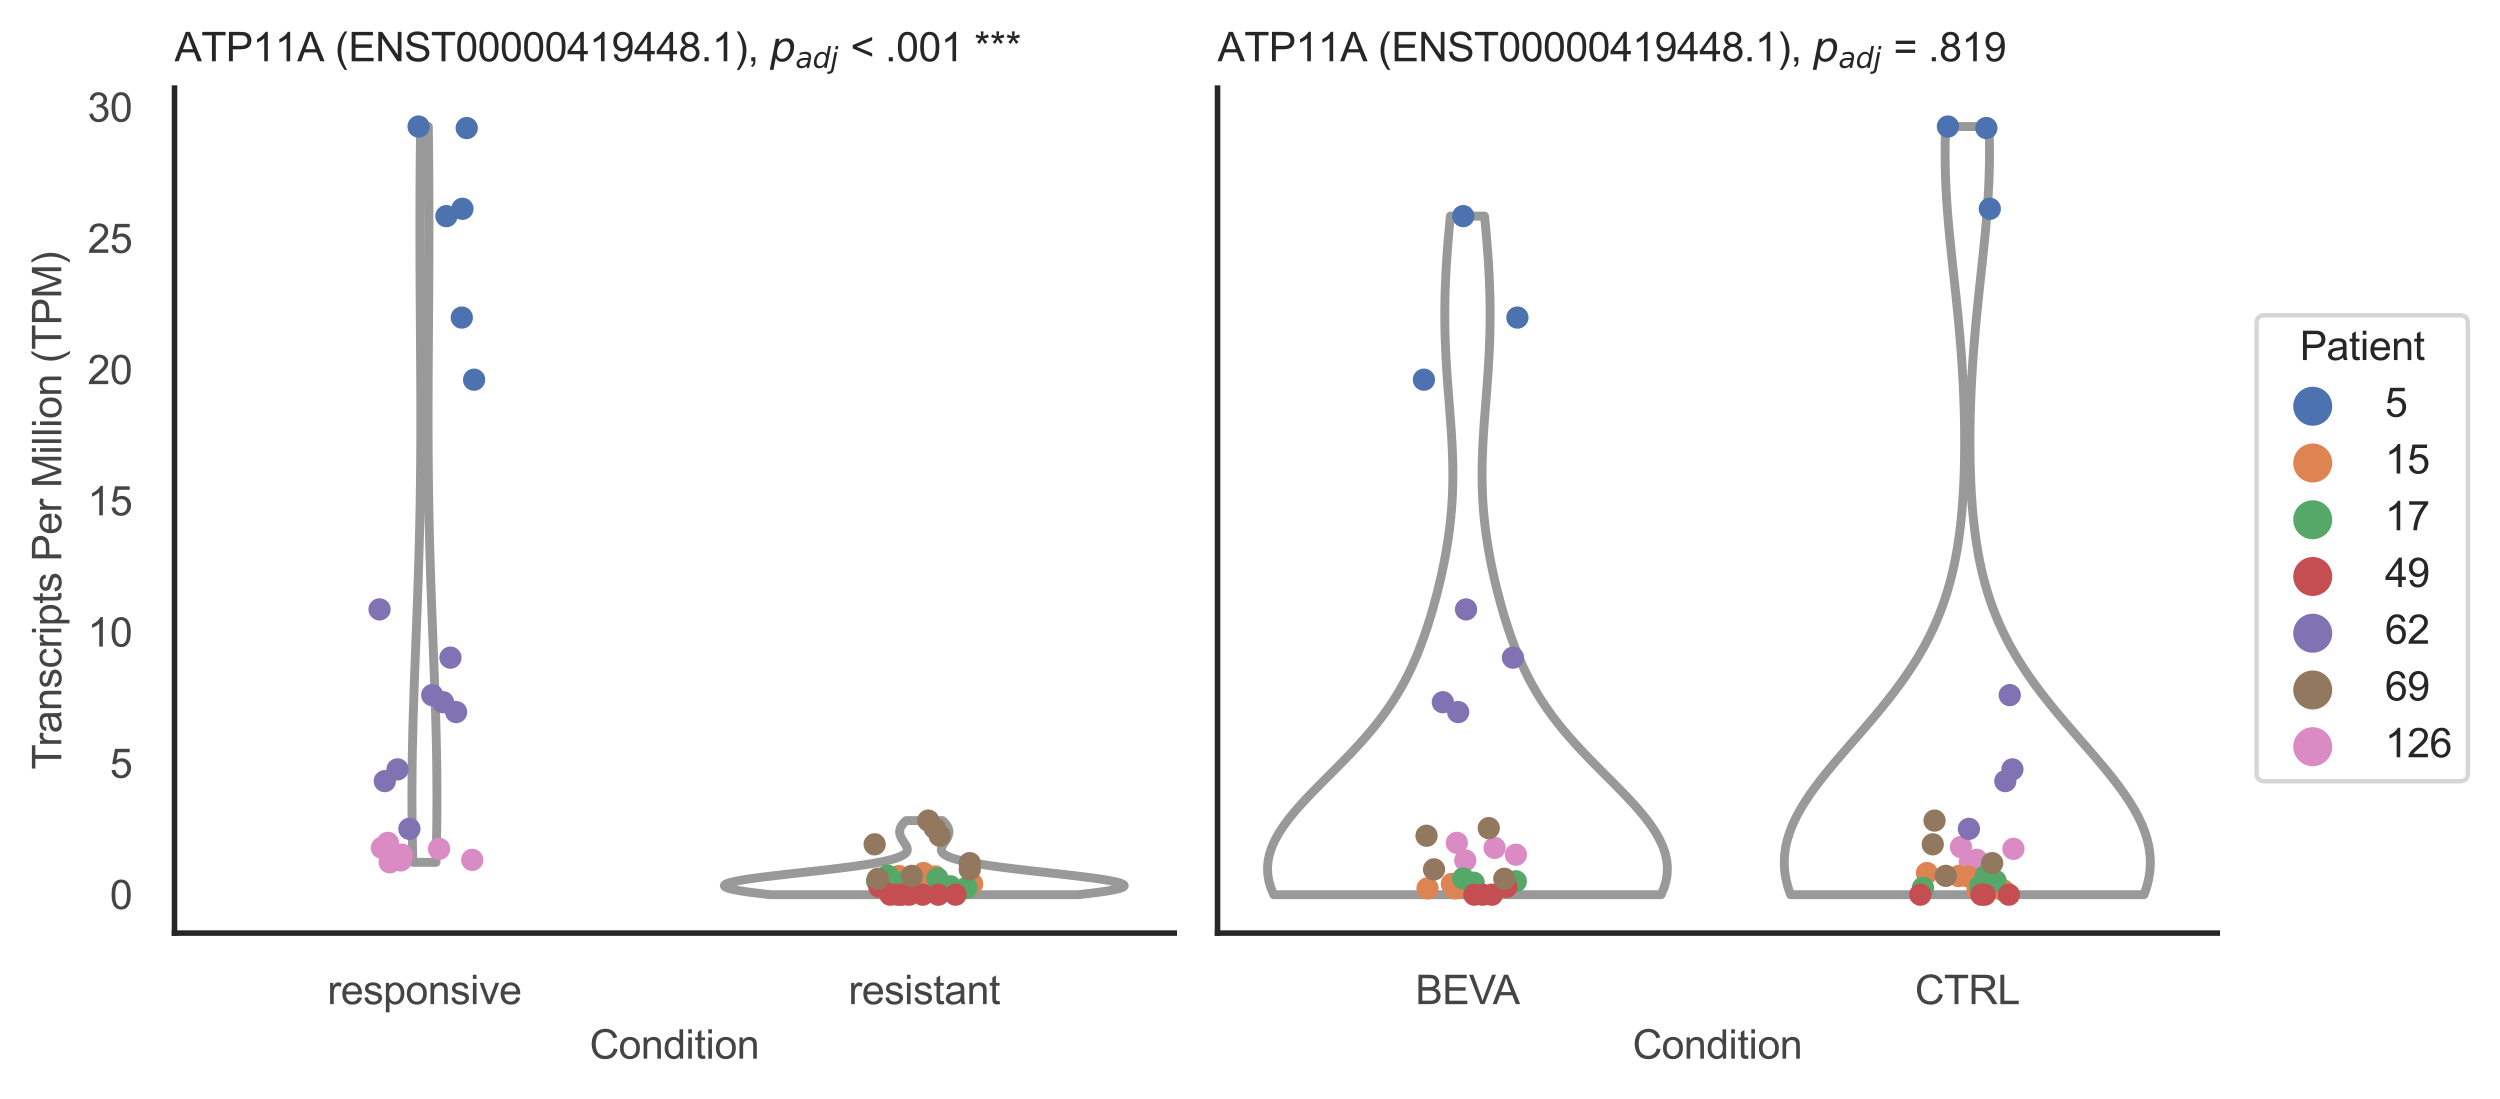 <?xml version="1.0" encoding="utf-8" standalone="no"?>
<!DOCTYPE svg PUBLIC "-//W3C//DTD SVG 1.1//EN"
  "http://www.w3.org/Graphics/SVG/1.1/DTD/svg11.dtd">
<svg xmlns:xlink="http://www.w3.org/1999/xlink" width="560.895pt" height="246.51pt" viewBox="0 0 560.895 246.51" xmlns="http://www.w3.org/2000/svg" version="1.1">
 <defs>
  <style type="text/css">*{stroke-linejoin: round; stroke-linecap: butt}</style>
 </defs>
 <g id="figure_1">
  <g id="patch_1">
   <path d="M 0 246.51 
L 560.895 246.51 
L 560.895 0 
L 0 0 
z
" style="fill: #ffffff"/>
  </g>
  <g id="axes_1">
   <g id="patch_2">
    <path d="M 39.156 209.348 
L 263.444 209.348 
L 263.444 19.77 
L 39.156 19.77 
z
" style="fill: #ffffff"/>
   </g>
   <g id="matplotlib.axis_1">
    <g id="xtick_1">
     <g id="text_1">
      <!-- responsive -->
      <g style="fill: #444444" transform="translate(73.467 225.29)scale(0.09 -0.09)">
       <defs>
        <path id="ArialMT-72" d="M 416 0 
L 416 3319 
L 922 3319 
L 922 2816 
Q 1116 3169 1280 3281 
Q 1444 3394 1641 3394 
Q 1925 3394 2219 3213 
L 2025 2691 
Q 1819 2813 1613 2813 
Q 1428 2813 1281 2702 
Q 1134 2591 1072 2394 
Q 978 2094 978 1738 
L 978 0 
L 416 0 
z
" transform="scale(0.016)"/>
        <path id="ArialMT-65" d="M 2694 1069 
L 3275 997 
Q 3138 488 2766 206 
Q 2394 -75 1816 -75 
Q 1088 -75 661 373 
Q 234 822 234 1631 
Q 234 2469 665 2931 
Q 1097 3394 1784 3394 
Q 2450 3394 2872 2941 
Q 3294 2488 3294 1666 
Q 3294 1616 3291 1516 
L 816 1516 
Q 847 969 1125 678 
Q 1403 388 1819 388 
Q 2128 388 2347 550 
Q 2566 713 2694 1069 
z
M 847 1978 
L 2700 1978 
Q 2663 2397 2488 2606 
Q 2219 2931 1791 2931 
Q 1403 2931 1139 2672 
Q 875 2413 847 1978 
z
" transform="scale(0.016)"/>
        <path id="ArialMT-73" d="M 197 991 
L 753 1078 
Q 800 744 1014 566 
Q 1228 388 1613 388 
Q 2000 388 2187 545 
Q 2375 703 2375 916 
Q 2375 1106 2209 1216 
Q 2094 1291 1634 1406 
Q 1016 1563 777 1677 
Q 538 1791 414 1992 
Q 291 2194 291 2438 
Q 291 2659 392 2848 
Q 494 3038 669 3163 
Q 800 3259 1026 3326 
Q 1253 3394 1513 3394 
Q 1903 3394 2198 3281 
Q 2494 3169 2634 2976 
Q 2775 2784 2828 2463 
L 2278 2388 
Q 2241 2644 2061 2787 
Q 1881 2931 1553 2931 
Q 1166 2931 1000 2803 
Q 834 2675 834 2503 
Q 834 2394 903 2306 
Q 972 2216 1119 2156 
Q 1203 2125 1616 2013 
Q 2213 1853 2448 1751 
Q 2684 1650 2818 1456 
Q 2953 1263 2953 975 
Q 2953 694 2789 445 
Q 2625 197 2315 61 
Q 2006 -75 1616 -75 
Q 969 -75 630 194 
Q 291 463 197 991 
z
" transform="scale(0.016)"/>
        <path id="ArialMT-70" d="M 422 -1272 
L 422 3319 
L 934 3319 
L 934 2888 
Q 1116 3141 1344 3267 
Q 1572 3394 1897 3394 
Q 2322 3394 2647 3175 
Q 2972 2956 3137 2557 
Q 3303 2159 3303 1684 
Q 3303 1175 3120 767 
Q 2938 359 2589 142 
Q 2241 -75 1856 -75 
Q 1575 -75 1351 44 
Q 1128 163 984 344 
L 984 -1272 
L 422 -1272 
z
M 931 1641 
Q 931 1000 1190 694 
Q 1450 388 1819 388 
Q 2194 388 2461 705 
Q 2728 1022 2728 1688 
Q 2728 2322 2467 2637 
Q 2206 2953 1844 2953 
Q 1484 2953 1207 2617 
Q 931 2281 931 1641 
z
" transform="scale(0.016)"/>
        <path id="ArialMT-6f" d="M 213 1659 
Q 213 2581 725 3025 
Q 1153 3394 1769 3394 
Q 2453 3394 2887 2945 
Q 3322 2497 3322 1706 
Q 3322 1066 3130 698 
Q 2938 331 2570 128 
Q 2203 -75 1769 -75 
Q 1072 -75 642 372 
Q 213 819 213 1659 
z
M 791 1659 
Q 791 1022 1069 705 
Q 1347 388 1769 388 
Q 2188 388 2466 706 
Q 2744 1025 2744 1678 
Q 2744 2294 2464 2611 
Q 2184 2928 1769 2928 
Q 1347 2928 1069 2612 
Q 791 2297 791 1659 
z
" transform="scale(0.016)"/>
        <path id="ArialMT-6e" d="M 422 0 
L 422 3319 
L 928 3319 
L 928 2847 
Q 1294 3394 1984 3394 
Q 2284 3394 2536 3286 
Q 2788 3178 2913 3003 
Q 3038 2828 3088 2588 
Q 3119 2431 3119 2041 
L 3119 0 
L 2556 0 
L 2556 2019 
Q 2556 2363 2490 2533 
Q 2425 2703 2258 2804 
Q 2091 2906 1866 2906 
Q 1506 2906 1245 2678 
Q 984 2450 984 1813 
L 984 0 
L 422 0 
z
" transform="scale(0.016)"/>
        <path id="ArialMT-69" d="M 425 3934 
L 425 4581 
L 988 4581 
L 988 3934 
L 425 3934 
z
M 425 0 
L 425 3319 
L 988 3319 
L 988 0 
L 425 0 
z
" transform="scale(0.016)"/>
        <path id="ArialMT-76" d="M 1344 0 
L 81 3319 
L 675 3319 
L 1388 1331 
Q 1503 1009 1600 663 
Q 1675 925 1809 1294 
L 2547 3319 
L 3125 3319 
L 1869 0 
L 1344 0 
z
" transform="scale(0.016)"/>
       </defs>
       <use xlink:href="#ArialMT-72"/>
       <use xlink:href="#ArialMT-65" x="33.301"/>
       <use xlink:href="#ArialMT-73" x="88.916"/>
       <use xlink:href="#ArialMT-70" x="138.916"/>
       <use xlink:href="#ArialMT-6f" x="194.531"/>
       <use xlink:href="#ArialMT-6e" x="250.146"/>
       <use xlink:href="#ArialMT-73" x="305.762"/>
       <use xlink:href="#ArialMT-69" x="355.762"/>
       <use xlink:href="#ArialMT-76" x="377.979"/>
       <use xlink:href="#ArialMT-65" x="427.979"/>
      </g>
     </g>
    </g>
    <g id="xtick_2">
     <g id="text_2">
      <!-- resistant -->
      <g style="fill: #444444" transform="translate(190.366 225.29)scale(0.09 -0.09)">
       <defs>
        <path id="ArialMT-74" d="M 1650 503 
L 1731 6 
Q 1494 -44 1306 -44 
Q 1000 -44 831 53 
Q 663 150 594 308 
Q 525 466 525 972 
L 525 2881 
L 113 2881 
L 113 3319 
L 525 3319 
L 525 4141 
L 1084 4478 
L 1084 3319 
L 1650 3319 
L 1650 2881 
L 1084 2881 
L 1084 941 
Q 1084 700 1114 631 
Q 1144 563 1211 522 
Q 1278 481 1403 481 
Q 1497 481 1650 503 
z
" transform="scale(0.016)"/>
        <path id="ArialMT-61" d="M 2588 409 
Q 2275 144 1986 34 
Q 1697 -75 1366 -75 
Q 819 -75 525 192 
Q 231 459 231 875 
Q 231 1119 342 1320 
Q 453 1522 633 1644 
Q 813 1766 1038 1828 
Q 1203 1872 1538 1913 
Q 2219 1994 2541 2106 
Q 2544 2222 2544 2253 
Q 2544 2597 2384 2738 
Q 2169 2928 1744 2928 
Q 1347 2928 1158 2789 
Q 969 2650 878 2297 
L 328 2372 
Q 403 2725 575 2942 
Q 747 3159 1072 3276 
Q 1397 3394 1825 3394 
Q 2250 3394 2515 3294 
Q 2781 3194 2906 3042 
Q 3031 2891 3081 2659 
Q 3109 2516 3109 2141 
L 3109 1391 
Q 3109 606 3145 398 
Q 3181 191 3288 0 
L 2700 0 
Q 2613 175 2588 409 
z
M 2541 1666 
Q 2234 1541 1622 1453 
Q 1275 1403 1131 1340 
Q 988 1278 909 1158 
Q 831 1038 831 891 
Q 831 666 1001 516 
Q 1172 366 1500 366 
Q 1825 366 2078 508 
Q 2331 650 2450 897 
Q 2541 1088 2541 1459 
L 2541 1666 
z
" transform="scale(0.016)"/>
       </defs>
       <use xlink:href="#ArialMT-72"/>
       <use xlink:href="#ArialMT-65" x="33.301"/>
       <use xlink:href="#ArialMT-73" x="88.916"/>
       <use xlink:href="#ArialMT-69" x="138.916"/>
       <use xlink:href="#ArialMT-73" x="161.133"/>
       <use xlink:href="#ArialMT-74" x="211.133"/>
       <use xlink:href="#ArialMT-61" x="238.916"/>
       <use xlink:href="#ArialMT-6e" x="294.531"/>
       <use xlink:href="#ArialMT-74" x="350.146"/>
      </g>
     </g>
    </g>
    <g id="text_3">
     <!-- Condition -->
     <g style="fill: #444444" transform="translate(132.288 237.521)scale(0.09 -0.09)">
      <defs>
       <path id="ArialMT-43" d="M 3763 1606 
L 4369 1453 
Q 4178 706 3683 314 
Q 3188 -78 2472 -78 
Q 1731 -78 1267 223 
Q 803 525 561 1097 
Q 319 1669 319 2325 
Q 319 3041 592 3573 
Q 866 4106 1370 4382 
Q 1875 4659 2481 4659 
Q 3169 4659 3637 4309 
Q 4106 3959 4291 3325 
L 3694 3184 
Q 3534 3684 3231 3912 
Q 2928 4141 2469 4141 
Q 1941 4141 1586 3887 
Q 1231 3634 1087 3207 
Q 944 2781 944 2328 
Q 944 1744 1114 1308 
Q 1284 872 1643 656 
Q 2003 441 2422 441 
Q 2931 441 3284 734 
Q 3638 1028 3763 1606 
z
" transform="scale(0.016)"/>
       <path id="ArialMT-64" d="M 2575 0 
L 2575 419 
Q 2259 -75 1647 -75 
Q 1250 -75 917 144 
Q 584 363 401 755 
Q 219 1147 219 1656 
Q 219 2153 384 2558 
Q 550 2963 881 3178 
Q 1213 3394 1622 3394 
Q 1922 3394 2156 3267 
Q 2391 3141 2538 2938 
L 2538 4581 
L 3097 4581 
L 3097 0 
L 2575 0 
z
M 797 1656 
Q 797 1019 1065 703 
Q 1334 388 1700 388 
Q 2069 388 2326 689 
Q 2584 991 2584 1609 
Q 2584 2291 2321 2609 
Q 2059 2928 1675 2928 
Q 1300 2928 1048 2622 
Q 797 2316 797 1656 
z
" transform="scale(0.016)"/>
      </defs>
      <use xlink:href="#ArialMT-43"/>
      <use xlink:href="#ArialMT-6f" x="72.217"/>
      <use xlink:href="#ArialMT-6e" x="127.832"/>
      <use xlink:href="#ArialMT-64" x="183.447"/>
      <use xlink:href="#ArialMT-69" x="239.062"/>
      <use xlink:href="#ArialMT-74" x="261.279"/>
      <use xlink:href="#ArialMT-69" x="289.062"/>
      <use xlink:href="#ArialMT-6f" x="311.279"/>
      <use xlink:href="#ArialMT-6e" x="366.895"/>
     </g>
    </g>
   </g>
   <g id="matplotlib.axis_2">
    <g id="ytick_1">
     <g id="text_4">
      <!-- 0 -->
      <g style="fill: #444444" transform="translate(24.651 203.952)scale(0.09 -0.09)">
       <defs>
        <path id="ArialMT-30" d="M 266 2259 
Q 266 3072 433 3567 
Q 600 4063 929 4331 
Q 1259 4600 1759 4600 
Q 2128 4600 2406 4451 
Q 2684 4303 2865 4023 
Q 3047 3744 3150 3342 
Q 3253 2941 3253 2259 
Q 3253 1453 3087 958 
Q 2922 463 2592 192 
Q 2263 -78 1759 -78 
Q 1097 -78 719 397 
Q 266 969 266 2259 
z
M 844 2259 
Q 844 1131 1108 757 
Q 1372 384 1759 384 
Q 2147 384 2411 759 
Q 2675 1134 2675 2259 
Q 2675 3391 2411 3762 
Q 2147 4134 1753 4134 
Q 1366 4134 1134 3806 
Q 844 3388 844 2259 
z
" transform="scale(0.016)"/>
       </defs>
       <use xlink:href="#ArialMT-30"/>
      </g>
     </g>
    </g>
    <g id="ytick_2">
     <g id="text_5">
      <!-- 5 -->
      <g style="fill: #444444" transform="translate(24.651 174.509)scale(0.09 -0.09)">
       <defs>
        <path id="ArialMT-35" d="M 266 1200 
L 856 1250 
Q 922 819 1161 601 
Q 1400 384 1738 384 
Q 2144 384 2425 690 
Q 2706 997 2706 1503 
Q 2706 1984 2436 2262 
Q 2166 2541 1728 2541 
Q 1456 2541 1237 2417 
Q 1019 2294 894 2097 
L 366 2166 
L 809 4519 
L 3088 4519 
L 3088 3981 
L 1259 3981 
L 1013 2750 
Q 1425 3038 1878 3038 
Q 2478 3038 2890 2622 
Q 3303 2206 3303 1553 
Q 3303 931 2941 478 
Q 2500 -78 1738 -78 
Q 1113 -78 717 272 
Q 322 622 266 1200 
z
" transform="scale(0.016)"/>
       </defs>
       <use xlink:href="#ArialMT-35"/>
      </g>
     </g>
    </g>
    <g id="ytick_3">
     <g id="text_6">
      <!-- 10 -->
      <g style="fill: #444444" transform="translate(19.646 145.067)scale(0.09 -0.09)">
       <defs>
        <path id="ArialMT-31" d="M 2384 0 
L 1822 0 
L 1822 3584 
Q 1619 3391 1289 3197 
Q 959 3003 697 2906 
L 697 3450 
Q 1169 3672 1522 3987 
Q 1875 4303 2022 4600 
L 2384 4600 
L 2384 0 
z
" transform="scale(0.016)"/>
       </defs>
       <use xlink:href="#ArialMT-31"/>
       <use xlink:href="#ArialMT-30" x="55.615"/>
      </g>
     </g>
    </g>
    <g id="ytick_4">
     <g id="text_7">
      <!-- 15 -->
      <g style="fill: #444444" transform="translate(19.646 115.624)scale(0.09 -0.09)">
       <use xlink:href="#ArialMT-31"/>
       <use xlink:href="#ArialMT-35" x="55.615"/>
      </g>
     </g>
    </g>
    <g id="ytick_5">
     <g id="text_8">
      <!-- 20 -->
      <g style="fill: #444444" transform="translate(19.646 86.182)scale(0.09 -0.09)">
       <defs>
        <path id="ArialMT-32" d="M 3222 541 
L 3222 0 
L 194 0 
Q 188 203 259 391 
Q 375 700 629 1000 
Q 884 1300 1366 1694 
Q 2113 2306 2375 2664 
Q 2638 3022 2638 3341 
Q 2638 3675 2398 3904 
Q 2159 4134 1775 4134 
Q 1369 4134 1125 3890 
Q 881 3647 878 3216 
L 300 3275 
Q 359 3922 746 4261 
Q 1134 4600 1788 4600 
Q 2447 4600 2831 4234 
Q 3216 3869 3216 3328 
Q 3216 3053 3103 2787 
Q 2991 2522 2730 2228 
Q 2469 1934 1863 1422 
Q 1356 997 1212 845 
Q 1069 694 975 541 
L 3222 541 
z
" transform="scale(0.016)"/>
       </defs>
       <use xlink:href="#ArialMT-32"/>
       <use xlink:href="#ArialMT-30" x="55.615"/>
      </g>
     </g>
    </g>
    <g id="ytick_6">
     <g id="text_9">
      <!-- 25 -->
      <g style="fill: #444444" transform="translate(19.646 56.739)scale(0.09 -0.09)">
       <use xlink:href="#ArialMT-32"/>
       <use xlink:href="#ArialMT-35" x="55.615"/>
      </g>
     </g>
    </g>
    <g id="ytick_7">
     <g id="text_10">
      <!-- 30 -->
      <g style="fill: #444444" transform="translate(19.646 27.297)scale(0.09 -0.09)">
       <defs>
        <path id="ArialMT-33" d="M 269 1209 
L 831 1284 
Q 928 806 1161 595 
Q 1394 384 1728 384 
Q 2125 384 2398 659 
Q 2672 934 2672 1341 
Q 2672 1728 2419 1979 
Q 2166 2231 1775 2231 
Q 1616 2231 1378 2169 
L 1441 2663 
Q 1497 2656 1531 2656 
Q 1891 2656 2178 2843 
Q 2466 3031 2466 3422 
Q 2466 3731 2256 3934 
Q 2047 4138 1716 4138 
Q 1388 4138 1169 3931 
Q 950 3725 888 3313 
L 325 3413 
Q 428 3978 793 4289 
Q 1159 4600 1703 4600 
Q 2078 4600 2393 4439 
Q 2709 4278 2876 4000 
Q 3044 3722 3044 3409 
Q 3044 3113 2884 2869 
Q 2725 2625 2413 2481 
Q 2819 2388 3044 2092 
Q 3269 1797 3269 1353 
Q 3269 753 2831 336 
Q 2394 -81 1725 -81 
Q 1122 -81 723 278 
Q 325 638 269 1209 
z
" transform="scale(0.016)"/>
       </defs>
       <use xlink:href="#ArialMT-33"/>
       <use xlink:href="#ArialMT-30" x="55.615"/>
      </g>
     </g>
    </g>
    <g id="text_11">
     <!-- Transcripts Per Million (TPM) -->
     <g style="fill: #444444" transform="translate(13.752 172.644)rotate(-90)scale(0.09 -0.09)">
      <defs>
       <path id="ArialMT-54" d="M 1659 0 
L 1659 4041 
L 150 4041 
L 150 4581 
L 3781 4581 
L 3781 4041 
L 2266 4041 
L 2266 0 
L 1659 0 
z
" transform="scale(0.016)"/>
       <path id="ArialMT-63" d="M 2588 1216 
L 3141 1144 
Q 3050 572 2676 248 
Q 2303 -75 1759 -75 
Q 1078 -75 664 370 
Q 250 816 250 1647 
Q 250 2184 428 2587 
Q 606 2991 970 3192 
Q 1334 3394 1763 3394 
Q 2303 3394 2647 3120 
Q 2991 2847 3088 2344 
L 2541 2259 
Q 2463 2594 2264 2762 
Q 2066 2931 1784 2931 
Q 1359 2931 1093 2626 
Q 828 2322 828 1663 
Q 828 994 1084 691 
Q 1341 388 1753 388 
Q 2084 388 2306 591 
Q 2528 794 2588 1216 
z
" transform="scale(0.016)"/>
       <path id="ArialMT-20" transform="scale(0.016)"/>
       <path id="ArialMT-50" d="M 494 0 
L 494 4581 
L 2222 4581 
Q 2678 4581 2919 4538 
Q 3256 4481 3484 4323 
Q 3713 4166 3852 3881 
Q 3991 3597 3991 3256 
Q 3991 2672 3619 2267 
Q 3247 1863 2275 1863 
L 1100 1863 
L 1100 0 
L 494 0 
z
M 1100 2403 
L 2284 2403 
Q 2872 2403 3119 2622 
Q 3366 2841 3366 3238 
Q 3366 3525 3220 3729 
Q 3075 3934 2838 4000 
Q 2684 4041 2272 4041 
L 1100 4041 
L 1100 2403 
z
" transform="scale(0.016)"/>
       <path id="ArialMT-4d" d="M 475 0 
L 475 4581 
L 1388 4581 
L 2472 1338 
Q 2622 884 2691 659 
Q 2769 909 2934 1394 
L 4031 4581 
L 4847 4581 
L 4847 0 
L 4263 0 
L 4263 3834 
L 2931 0 
L 2384 0 
L 1059 3900 
L 1059 0 
L 475 0 
z
" transform="scale(0.016)"/>
       <path id="ArialMT-6c" d="M 409 0 
L 409 4581 
L 972 4581 
L 972 0 
L 409 0 
z
" transform="scale(0.016)"/>
       <path id="ArialMT-28" d="M 1497 -1347 
Q 1031 -759 709 28 
Q 388 816 388 1659 
Q 388 2403 628 3084 
Q 909 3875 1497 4659 
L 1900 4659 
Q 1522 4009 1400 3731 
Q 1209 3300 1100 2831 
Q 966 2247 966 1656 
Q 966 153 1900 -1347 
L 1497 -1347 
z
" transform="scale(0.016)"/>
       <path id="ArialMT-29" d="M 791 -1347 
L 388 -1347 
Q 1322 153 1322 1656 
Q 1322 2244 1188 2822 
Q 1081 3291 891 3722 
Q 769 4003 388 4659 
L 791 4659 
Q 1378 3875 1659 3084 
Q 1900 2403 1900 1659 
Q 1900 816 1576 28 
Q 1253 -759 791 -1347 
z
" transform="scale(0.016)"/>
      </defs>
      <use xlink:href="#ArialMT-54"/>
      <use xlink:href="#ArialMT-72" x="57.334"/>
      <use xlink:href="#ArialMT-61" x="90.635"/>
      <use xlink:href="#ArialMT-6e" x="146.25"/>
      <use xlink:href="#ArialMT-73" x="201.865"/>
      <use xlink:href="#ArialMT-63" x="251.865"/>
      <use xlink:href="#ArialMT-72" x="301.865"/>
      <use xlink:href="#ArialMT-69" x="335.166"/>
      <use xlink:href="#ArialMT-70" x="357.383"/>
      <use xlink:href="#ArialMT-74" x="412.998"/>
      <use xlink:href="#ArialMT-73" x="440.781"/>
      <use xlink:href="#ArialMT-20" x="490.781"/>
      <use xlink:href="#ArialMT-50" x="518.564"/>
      <use xlink:href="#ArialMT-65" x="585.264"/>
      <use xlink:href="#ArialMT-72" x="640.879"/>
      <use xlink:href="#ArialMT-20" x="674.18"/>
      <use xlink:href="#ArialMT-4d" x="701.963"/>
      <use xlink:href="#ArialMT-69" x="785.264"/>
      <use xlink:href="#ArialMT-6c" x="807.48"/>
      <use xlink:href="#ArialMT-6c" x="829.697"/>
      <use xlink:href="#ArialMT-69" x="851.914"/>
      <use xlink:href="#ArialMT-6f" x="874.131"/>
      <use xlink:href="#ArialMT-6e" x="929.746"/>
      <use xlink:href="#ArialMT-20" x="985.361"/>
      <use xlink:href="#ArialMT-28" x="1013.145"/>
      <use xlink:href="#ArialMT-54" x="1046.445"/>
      <use xlink:href="#ArialMT-50" x="1107.529"/>
      <use xlink:href="#ArialMT-4d" x="1174.229"/>
      <use xlink:href="#ArialMT-29" x="1257.529"/>
     </g>
    </g>
   </g>
   <g id="PolyCollection_1">
    <defs>
     <path id="mf158fbc437" d="M 97.822 -53.043 
L 92.633 -53.043 
L 92.589 -54.71 
L 92.55 -56.377 
L 92.516 -58.045 
L 92.487 -59.712 
L 92.464 -61.38 
L 92.446 -63.047 
L 92.433 -64.715 
L 92.426 -66.382 
L 92.424 -68.05 
L 92.428 -69.717 
L 92.437 -71.385 
L 92.451 -73.052 
L 92.47 -74.72 
L 92.494 -76.387 
L 92.523 -78.055 
L 92.556 -79.722 
L 92.594 -81.39 
L 92.635 -83.057 
L 92.68 -84.725 
L 92.729 -86.392 
L 92.78 -88.059 
L 92.834 -89.727 
L 92.891 -91.394 
L 92.95 -93.062 
L 93.01 -94.729 
L 93.072 -96.397 
L 93.135 -98.064 
L 93.199 -99.732 
L 93.264 -101.399 
L 93.328 -103.067 
L 93.393 -104.734 
L 93.457 -106.402 
L 93.52 -108.069 
L 93.582 -109.737 
L 93.643 -111.404 
L 93.703 -113.072 
L 93.761 -114.739 
L 93.818 -116.407 
L 93.872 -118.074 
L 93.924 -119.741 
L 93.974 -121.409 
L 94.021 -123.076 
L 94.066 -124.744 
L 94.108 -126.411 
L 94.147 -128.079 
L 94.184 -129.746 
L 94.218 -131.414 
L 94.249 -133.081 
L 94.277 -134.749 
L 94.302 -136.416 
L 94.324 -138.084 
L 94.344 -139.751 
L 94.361 -141.419 
L 94.375 -143.086 
L 94.387 -144.754 
L 94.396 -146.421 
L 94.403 -148.089 
L 94.408 -149.756 
L 94.41 -151.424 
L 94.411 -153.091 
L 94.409 -154.758 
L 94.406 -156.426 
L 94.401 -158.093 
L 94.395 -159.761 
L 94.388 -161.428 
L 94.38 -163.096 
L 94.37 -164.763 
L 94.36 -166.431 
L 94.349 -168.098 
L 94.338 -169.766 
L 94.327 -171.433 
L 94.315 -173.101 
L 94.303 -174.768 
L 94.292 -176.436 
L 94.281 -178.103 
L 94.27 -179.771 
L 94.26 -181.438 
L 94.25 -183.106 
L 94.242 -184.773 
L 94.234 -186.44 
L 94.228 -188.108 
L 94.222 -189.775 
L 94.218 -191.443 
L 94.215 -193.11 
L 94.214 -194.778 
L 94.214 -196.445 
L 94.215 -198.113 
L 94.219 -199.78 
L 94.223 -201.448 
L 94.23 -203.115 
L 94.237 -204.783 
L 94.247 -206.45 
L 94.258 -208.118 
L 94.271 -209.785 
L 94.285 -211.453 
L 94.3 -213.12 
L 94.318 -214.788 
L 94.336 -216.455 
L 94.356 -218.122 
L 96.1 -218.122 
L 96.1 -218.122 
L 96.119 -216.455 
L 96.138 -214.788 
L 96.155 -213.12 
L 96.17 -211.453 
L 96.185 -209.785 
L 96.197 -208.118 
L 96.208 -206.45 
L 96.218 -204.783 
L 96.226 -203.115 
L 96.232 -201.448 
L 96.237 -199.78 
L 96.24 -198.113 
L 96.241 -196.445 
L 96.241 -194.778 
L 96.24 -193.11 
L 96.237 -191.443 
L 96.233 -189.775 
L 96.228 -188.108 
L 96.221 -186.44 
L 96.213 -184.773 
L 96.205 -183.106 
L 96.195 -181.438 
L 96.185 -179.771 
L 96.175 -178.103 
L 96.163 -176.436 
L 96.152 -174.768 
L 96.14 -173.101 
L 96.129 -171.433 
L 96.117 -169.766 
L 96.106 -168.098 
L 96.095 -166.431 
L 96.085 -164.763 
L 96.076 -163.096 
L 96.067 -161.428 
L 96.06 -159.761 
L 96.054 -158.093 
L 96.049 -156.426 
L 96.046 -154.758 
L 96.045 -153.091 
L 96.045 -151.424 
L 96.048 -149.756 
L 96.052 -148.089 
L 96.059 -146.421 
L 96.069 -144.754 
L 96.08 -143.086 
L 96.095 -141.419 
L 96.111 -139.751 
L 96.131 -138.084 
L 96.153 -136.416 
L 96.179 -134.749 
L 96.207 -133.081 
L 96.238 -131.414 
L 96.271 -129.746 
L 96.308 -128.079 
L 96.347 -126.411 
L 96.389 -124.744 
L 96.434 -123.076 
L 96.482 -121.409 
L 96.531 -119.741 
L 96.583 -118.074 
L 96.638 -116.407 
L 96.694 -114.739 
L 96.752 -113.072 
L 96.812 -111.404 
L 96.873 -109.737 
L 96.935 -108.069 
L 96.999 -106.402 
L 97.063 -104.734 
L 97.127 -103.067 
L 97.192 -101.399 
L 97.256 -99.732 
L 97.32 -98.064 
L 97.383 -96.397 
L 97.445 -94.729 
L 97.505 -93.062 
L 97.564 -91.394 
L 97.621 -89.727 
L 97.675 -88.059 
L 97.727 -86.392 
L 97.775 -84.725 
L 97.82 -83.057 
L 97.862 -81.39 
L 97.899 -79.722 
L 97.932 -78.055 
L 97.961 -76.387 
L 97.985 -74.72 
L 98.004 -73.052 
L 98.018 -71.385 
L 98.027 -69.717 
L 98.031 -68.05 
L 98.029 -66.382 
L 98.022 -64.715 
L 98.01 -63.047 
L 97.991 -61.38 
L 97.968 -59.712 
L 97.939 -58.045 
L 97.905 -56.377 
L 97.866 -54.71 
L 97.822 -53.043 
z
" style="stroke: #999999; stroke-width: 2"/>
    </defs>
    <g clip-path="url(#p54d862922f)">
     <use xlink:href="#mf158fbc437" x="0" y="246.51" style="fill: #ffffff; stroke: #999999; stroke-width: 2"/>
    </g>
   </g>
   <g id="PolyCollection_2">
    <defs>
     <path id="m9851a463de" d="M 241.836 -45.779 
L 172.907 -45.779 
L 171.383 -45.947 
L 169.945 -46.115 
L 168.606 -46.283 
L 167.379 -46.45 
L 166.274 -46.618 
L 165.299 -46.786 
L 164.462 -46.954 
L 163.77 -47.122 
L 163.226 -47.29 
L 162.835 -47.458 
L 162.598 -47.626 
L 162.514 -47.794 
L 162.583 -47.962 
L 162.8 -48.13 
L 163.163 -48.298 
L 163.666 -48.466 
L 164.303 -48.633 
L 165.065 -48.801 
L 165.946 -48.969 
L 166.935 -49.137 
L 168.023 -49.305 
L 169.201 -49.473 
L 170.457 -49.641 
L 171.78 -49.809 
L 173.161 -49.977 
L 174.587 -50.145 
L 176.049 -50.313 
L 177.535 -50.481 
L 179.034 -50.649 
L 180.538 -50.816 
L 182.036 -50.984 
L 183.519 -51.152 
L 184.979 -51.32 
L 186.407 -51.488 
L 187.798 -51.656 
L 189.145 -51.824 
L 190.442 -51.992 
L 191.685 -52.16 
L 192.869 -52.328 
L 193.991 -52.496 
L 195.05 -52.664 
L 196.042 -52.832 
L 196.968 -52.999 
L 197.826 -53.167 
L 198.616 -53.335 
L 199.34 -53.503 
L 199.998 -53.671 
L 200.591 -53.839 
L 201.121 -54.007 
L 201.591 -54.175 
L 202.002 -54.343 
L 202.358 -54.511 
L 202.66 -54.679 
L 202.913 -54.847 
L 203.119 -55.015 
L 203.281 -55.182 
L 203.403 -55.35 
L 203.488 -55.518 
L 203.54 -55.686 
L 203.561 -55.854 
L 203.556 -56.022 
L 203.527 -56.19 
L 203.478 -56.358 
L 203.412 -56.526 
L 203.332 -56.694 
L 203.24 -56.862 
L 203.14 -57.03 
L 203.034 -57.198 
L 202.924 -57.365 
L 202.812 -57.533 
L 202.7 -57.701 
L 202.591 -57.869 
L 202.485 -58.037 
L 202.384 -58.205 
L 202.289 -58.373 
L 202.201 -58.541 
L 202.121 -58.709 
L 202.05 -58.877 
L 201.988 -59.045 
L 201.937 -59.213 
L 201.896 -59.381 
L 201.866 -59.548 
L 201.848 -59.716 
L 201.842 -59.884 
L 201.849 -60.052 
L 201.868 -60.22 
L 201.899 -60.388 
L 201.945 -60.556 
L 202.003 -60.724 
L 202.074 -60.892 
L 202.159 -61.06 
L 202.257 -61.228 
L 202.368 -61.396 
L 202.492 -61.564 
L 202.628 -61.731 
L 202.775 -61.899 
L 202.932 -62.067 
L 203.1 -62.235 
L 203.276 -62.403 
L 211.468 -62.403 
L 211.468 -62.403 
L 211.644 -62.235 
L 211.811 -62.067 
L 211.969 -61.899 
L 212.116 -61.731 
L 212.251 -61.564 
L 212.375 -61.396 
L 212.486 -61.228 
L 212.584 -61.06 
L 212.669 -60.892 
L 212.741 -60.724 
L 212.799 -60.556 
L 212.844 -60.388 
L 212.876 -60.22 
L 212.895 -60.052 
L 212.901 -59.884 
L 212.895 -59.716 
L 212.877 -59.548 
L 212.848 -59.381 
L 212.807 -59.213 
L 212.755 -59.045 
L 212.694 -58.877 
L 212.623 -58.709 
L 212.543 -58.541 
L 212.455 -58.373 
L 212.36 -58.205 
L 212.258 -58.037 
L 212.152 -57.869 
L 212.043 -57.701 
L 211.931 -57.533 
L 211.82 -57.365 
L 211.71 -57.198 
L 211.603 -57.03 
L 211.503 -56.862 
L 211.412 -56.694 
L 211.331 -56.526 
L 211.265 -56.358 
L 211.216 -56.19 
L 211.187 -56.022 
L 211.182 -55.854 
L 211.203 -55.686 
L 211.255 -55.518 
L 211.34 -55.35 
L 211.462 -55.182 
L 211.624 -55.015 
L 211.83 -54.847 
L 212.083 -54.679 
L 212.386 -54.511 
L 212.741 -54.343 
L 213.153 -54.175 
L 213.622 -54.007 
L 214.153 -53.839 
L 214.746 -53.671 
L 215.403 -53.503 
L 216.127 -53.335 
L 216.917 -53.167 
L 217.775 -52.999 
L 218.701 -52.832 
L 219.694 -52.664 
L 220.752 -52.496 
L 221.874 -52.328 
L 223.059 -52.16 
L 224.301 -51.992 
L 225.598 -51.824 
L 226.945 -51.656 
L 228.336 -51.488 
L 229.765 -51.32 
L 231.225 -51.152 
L 232.708 -50.984 
L 234.206 -50.816 
L 235.709 -50.649 
L 237.209 -50.481 
L 238.695 -50.313 
L 240.156 -50.145 
L 241.583 -49.977 
L 242.963 -49.809 
L 244.287 -49.641 
L 245.543 -49.473 
L 246.72 -49.305 
L 247.809 -49.137 
L 248.798 -48.969 
L 249.678 -48.801 
L 250.441 -48.633 
L 251.077 -48.466 
L 251.58 -48.298 
L 251.943 -48.13 
L 252.161 -47.962 
L 252.229 -47.794 
L 252.146 -47.626 
L 251.908 -47.458 
L 251.517 -47.29 
L 250.974 -47.122 
L 250.282 -46.954 
L 249.445 -46.786 
L 248.47 -46.618 
L 247.364 -46.45 
L 246.137 -46.283 
L 244.799 -46.115 
L 243.361 -45.947 
L 241.836 -45.779 
z
" style="stroke: #999999; stroke-width: 2"/>
    </defs>
    <g clip-path="url(#p54d862922f)">
     <use xlink:href="#m9851a463de" x="0" y="246.51" style="fill: #ffffff; stroke: #999999; stroke-width: 2"/>
    </g>
   </g>
   <g id="PathCollection_1"/>
   <g id="PathCollection_2"/>
   <g id="PathCollection_3"/>
   <g id="PathCollection_4"/>
   <g id="PathCollection_5"/>
   <g id="PathCollection_6"/>
   <g id="PathCollection_7"/>
   <g id="patch_3">
    <path d="M 39.156 209.348 
L 39.156 19.77 
" style="fill: none; stroke: #262626; stroke-width: 1.25; stroke-linejoin: miter; stroke-linecap: square"/>
   </g>
   <g id="patch_4">
    <path d="M 39.156 209.348 
L 263.444 209.348 
" style="fill: none; stroke: #262626; stroke-width: 1.25; stroke-linejoin: miter; stroke-linecap: square"/>
   </g>
   <g id="PathCollection_8">
    <defs>
     <path id="C0_0_1394a44863" d="M 0 2.5 
C 0.663 2.5 1.299 2.237 1.768 1.768 
C 2.237 1.299 2.5 0.663 2.5 -0 
C 2.5 -0.663 2.237 -1.299 1.768 -1.768 
C 1.299 -2.237 0.663 -2.5 0 -2.5 
C -0.663 -2.5 -1.299 -2.237 -1.768 -1.768 
C -2.237 -1.299 -2.5 -0.663 -2.5 0 
C -2.5 0.663 -2.237 1.299 -1.768 1.768 
C -1.299 2.237 -0.663 2.5 0 2.5 
z
"/>
    </defs>
    <g clip-path="url(#p54d862922f)">
     <use xlink:href="#C0_0_1394a44863" x="89.922" y="193.041" style="fill: #da8bc3"/>
    </g>
    <g clip-path="url(#p54d862922f)">
     <use xlink:href="#C0_0_1394a44863" x="85.677" y="190.228" style="fill: #da8bc3"/>
    </g>
    <g clip-path="url(#p54d862922f)">
     <use xlink:href="#C0_0_1394a44863" x="90.163" y="191.751" style="fill: #da8bc3"/>
    </g>
    <g clip-path="url(#p54d862922f)">
     <use xlink:href="#C0_0_1394a44863" x="87.026" y="189.098" style="fill: #da8bc3"/>
    </g>
    <g clip-path="url(#p54d862922f)">
     <use xlink:href="#C0_0_1394a44863" x="86.948" y="190.038" style="fill: #da8bc3"/>
    </g>
    <g clip-path="url(#p54d862922f)">
     <use xlink:href="#C0_0_1394a44863" x="98.507" y="190.44" style="fill: #da8bc3"/>
    </g>
    <g clip-path="url(#p54d862922f)">
     <use xlink:href="#C0_0_1394a44863" x="87.421" y="193.467" style="fill: #da8bc3"/>
    </g>
    <g clip-path="url(#p54d862922f)">
     <use xlink:href="#C0_0_1394a44863" x="105.942" y="192.912" style="fill: #da8bc3"/>
    </g>
    <g clip-path="url(#p54d862922f)">
     <use xlink:href="#C0_0_1394a44863" x="106.364" y="85.188" style="fill: #4c72b0"/>
    </g>
    <g clip-path="url(#p54d862922f)">
     <use xlink:href="#C0_0_1394a44863" x="103.607" y="71.248" style="fill: #4c72b0"/>
    </g>
    <g clip-path="url(#p54d862922f)">
     <use xlink:href="#C0_0_1394a44863" x="100.154" y="48.491" style="fill: #4c72b0"/>
    </g>
    <g clip-path="url(#p54d862922f)">
     <use xlink:href="#C0_0_1394a44863" x="103.75" y="46.842" style="fill: #4c72b0"/>
    </g>
    <g clip-path="url(#p54d862922f)">
     <use xlink:href="#C0_0_1394a44863" x="104.712" y="28.727" style="fill: #4c72b0"/>
    </g>
    <g clip-path="url(#p54d862922f)">
     <use xlink:href="#C0_0_1394a44863" x="93.91" y="28.387" style="fill: #4c72b0"/>
    </g>
    <g clip-path="url(#p54d862922f)">
     <use xlink:href="#C0_0_1394a44863" x="102.342" y="159.759" style="fill: #8172b3"/>
    </g>
    <g clip-path="url(#p54d862922f)">
     <use xlink:href="#C0_0_1394a44863" x="99.4" y="157.546" style="fill: #8172b3"/>
    </g>
    <g clip-path="url(#p54d862922f)">
     <use xlink:href="#C0_0_1394a44863" x="101.062" y="147.551" style="fill: #8172b3"/>
    </g>
    <g clip-path="url(#p54d862922f)">
     <use xlink:href="#C0_0_1394a44863" x="85.157" y="136.726" style="fill: #8172b3"/>
    </g>
    <g clip-path="url(#p54d862922f)">
     <use xlink:href="#C0_0_1394a44863" x="89.191" y="172.616" style="fill: #8172b3"/>
    </g>
    <g clip-path="url(#p54d862922f)">
     <use xlink:href="#C0_0_1394a44863" x="91.853" y="185.96" style="fill: #8172b3"/>
    </g>
    <g clip-path="url(#p54d862922f)">
     <use xlink:href="#C0_0_1394a44863" x="86.333" y="175.251" style="fill: #8172b3"/>
    </g>
    <g clip-path="url(#p54d862922f)">
     <use xlink:href="#C0_0_1394a44863" x="96.975" y="155.951" style="fill: #8172b3"/>
    </g>
   </g>
   <g id="PathCollection_9">
    <defs>
     <path id="C1_0_12939b1e63" d="M 0 2.5 
C 0.663 2.5 1.299 2.237 1.768 1.768 
C 2.237 1.299 2.5 0.663 2.5 -0 
C 2.5 -0.663 2.237 -1.299 1.768 -1.768 
C 1.299 -2.237 0.663 -2.5 0 -2.5 
C -0.663 -2.5 -1.299 -2.237 -1.768 -1.768 
C -2.237 -1.299 -2.5 -0.663 -2.5 0 
C -2.5 0.663 -2.237 1.299 -1.768 1.768 
C -1.299 2.237 -0.663 2.5 0 2.5 
z
"/>
    </defs>
    <g clip-path="url(#p54d862922f)">
     <use xlink:href="#C1_0_12939b1e63" x="207.658" y="198.378" style="fill: #dd8452"/>
    </g>
    <g clip-path="url(#p54d862922f)">
     <use xlink:href="#C1_0_12939b1e63" x="213.305" y="199.325" style="fill: #dd8452"/>
    </g>
    <g clip-path="url(#p54d862922f)">
     <use xlink:href="#C1_0_12939b1e63" x="198.396" y="199.311" style="fill: #dd8452"/>
    </g>
    <g clip-path="url(#p54d862922f)">
     <use xlink:href="#C1_0_12939b1e63" x="209.644" y="198.728" style="fill: #dd8452"/>
    </g>
    <g clip-path="url(#p54d862922f)">
     <use xlink:href="#C1_0_12939b1e63" x="218.112" y="198.309" style="fill: #dd8452"/>
    </g>
    <g clip-path="url(#p54d862922f)">
     <use xlink:href="#C1_0_12939b1e63" x="201.667" y="196.547" style="fill: #dd8452"/>
    </g>
    <g clip-path="url(#p54d862922f)">
     <use xlink:href="#C1_0_12939b1e63" x="199.663" y="199.776" style="fill: #dd8452"/>
    </g>
    <g clip-path="url(#p54d862922f)">
     <use xlink:href="#C1_0_12939b1e63" x="204.958" y="199.713" style="fill: #dd8452"/>
    </g>
    <g clip-path="url(#p54d862922f)">
     <use xlink:href="#C1_0_12939b1e63" x="209.832" y="196.641" style="fill: #dd8452"/>
    </g>
    <g clip-path="url(#p54d862922f)">
     <use xlink:href="#C1_0_12939b1e63" x="207.198" y="195.879" style="fill: #dd8452"/>
    </g>
    <g clip-path="url(#p54d862922f)">
     <use xlink:href="#C1_0_12939b1e63" x="202.983" y="198.839" style="fill: #55a868"/>
    </g>
    <g clip-path="url(#p54d862922f)">
     <use xlink:href="#C1_0_12939b1e63" x="210.327" y="197.089" style="fill: #55a868"/>
    </g>
    <g clip-path="url(#p54d862922f)">
     <use xlink:href="#C1_0_12939b1e63" x="202.032" y="198.038" style="fill: #55a868"/>
    </g>
    <g clip-path="url(#p54d862922f)">
     <use xlink:href="#C1_0_12939b1e63" x="204.191" y="197.723" style="fill: #55a868"/>
    </g>
    <g clip-path="url(#p54d862922f)">
     <use xlink:href="#C1_0_12939b1e63" x="213.215" y="198.848" style="fill: #55a868"/>
    </g>
    <g clip-path="url(#p54d862922f)">
     <use xlink:href="#C1_0_12939b1e63" x="199.137" y="196.457" style="fill: #55a868"/>
    </g>
    <g clip-path="url(#p54d862922f)">
     <use xlink:href="#C1_0_12939b1e63" x="216.848" y="199.158" style="fill: #55a868"/>
    </g>
    <g clip-path="url(#p54d862922f)">
     <use xlink:href="#C1_0_12939b1e63" x="196.765" y="197.658" style="fill: #55a868"/>
    </g>
    <g clip-path="url(#p54d862922f)">
     <use xlink:href="#C1_0_12939b1e63" x="210.511" y="200.731" style="fill: #c44e52"/>
    </g>
    <g clip-path="url(#p54d862922f)">
     <use xlink:href="#C1_0_12939b1e63" x="203.947" y="200.731" style="fill: #c44e52"/>
    </g>
    <g clip-path="url(#p54d862922f)">
     <use xlink:href="#C1_0_12939b1e63" x="207.014" y="200.731" style="fill: #c44e52"/>
    </g>
    <g clip-path="url(#p54d862922f)">
     <use xlink:href="#C1_0_12939b1e63" x="197.269" y="198.95" style="fill: #c44e52"/>
    </g>
    <g clip-path="url(#p54d862922f)">
     <use xlink:href="#C1_0_12939b1e63" x="202.278" y="200.731" style="fill: #c44e52"/>
    </g>
    <g clip-path="url(#p54d862922f)">
     <use xlink:href="#C1_0_12939b1e63" x="199.74" y="200.731" style="fill: #c44e52"/>
    </g>
    <g clip-path="url(#p54d862922f)">
     <use xlink:href="#C1_0_12939b1e63" x="201.455" y="200.731" style="fill: #c44e52"/>
    </g>
    <g clip-path="url(#p54d862922f)">
     <use xlink:href="#C1_0_12939b1e63" x="214.384" y="200.731" style="fill: #c44e52"/>
    </g>
    <g clip-path="url(#p54d862922f)">
     <use xlink:href="#C1_0_12939b1e63" x="217.57" y="195.052" style="fill: #937860"/>
    </g>
    <g clip-path="url(#p54d862922f)">
     <use xlink:href="#C1_0_12939b1e63" x="209.717" y="185.804" style="fill: #937860"/>
    </g>
    <g clip-path="url(#p54d862922f)">
     <use xlink:href="#C1_0_12939b1e63" x="210.846" y="187.505" style="fill: #937860"/>
    </g>
    <g clip-path="url(#p54d862922f)">
     <use xlink:href="#C1_0_12939b1e63" x="196.96" y="197.16" style="fill: #937860"/>
    </g>
    <g clip-path="url(#p54d862922f)">
     <use xlink:href="#C1_0_12939b1e63" x="217.568" y="193.653" style="fill: #937860"/>
    </g>
    <g clip-path="url(#p54d862922f)">
     <use xlink:href="#C1_0_12939b1e63" x="204.583" y="196.502" style="fill: #937860"/>
    </g>
    <g clip-path="url(#p54d862922f)">
     <use xlink:href="#C1_0_12939b1e63" x="196.236" y="189.43" style="fill: #937860"/>
    </g>
    <g clip-path="url(#p54d862922f)">
     <use xlink:href="#C1_0_12939b1e63" x="208.266" y="184.107" style="fill: #937860"/>
    </g>
   </g>
   <g id="text_12">
    <!-- ATP11A (ENST00000419448.1), $p_{adj}$ &lt; .001 *** -->
    <g style="fill: #262626" transform="translate(39.156 13.77)scale(0.09 -0.09)">
     <defs>
      <path id="ArialMT-41" d="M -9 0 
L 1750 4581 
L 2403 4581 
L 4278 0 
L 3588 0 
L 3053 1388 
L 1138 1388 
L 634 0 
L -9 0 
z
M 1313 1881 
L 2866 1881 
L 2388 3150 
Q 2169 3728 2063 4100 
Q 1975 3659 1816 3225 
L 1313 1881 
z
" transform="scale(0.016)"/>
      <path id="ArialMT-45" d="M 506 0 
L 506 4581 
L 3819 4581 
L 3819 4041 
L 1113 4041 
L 1113 2638 
L 3647 2638 
L 3647 2100 
L 1113 2100 
L 1113 541 
L 3925 541 
L 3925 0 
L 506 0 
z
" transform="scale(0.016)"/>
      <path id="ArialMT-4e" d="M 488 0 
L 488 4581 
L 1109 4581 
L 3516 984 
L 3516 4581 
L 4097 4581 
L 4097 0 
L 3475 0 
L 1069 3600 
L 1069 0 
L 488 0 
z
" transform="scale(0.016)"/>
      <path id="ArialMT-53" d="M 288 1472 
L 859 1522 
Q 900 1178 1048 958 
Q 1197 738 1509 602 
Q 1822 466 2213 466 
Q 2559 466 2825 569 
Q 3091 672 3220 851 
Q 3350 1031 3350 1244 
Q 3350 1459 3225 1620 
Q 3100 1781 2813 1891 
Q 2628 1963 1997 2114 
Q 1366 2266 1113 2400 
Q 784 2572 623 2826 
Q 463 3081 463 3397 
Q 463 3744 659 4045 
Q 856 4347 1234 4503 
Q 1613 4659 2075 4659 
Q 2584 4659 2973 4495 
Q 3363 4331 3572 4012 
Q 3781 3694 3797 3291 
L 3216 3247 
Q 3169 3681 2898 3903 
Q 2628 4125 2100 4125 
Q 1550 4125 1298 3923 
Q 1047 3722 1047 3438 
Q 1047 3191 1225 3031 
Q 1400 2872 2139 2705 
Q 2878 2538 3153 2413 
Q 3553 2228 3743 1945 
Q 3934 1663 3934 1294 
Q 3934 928 3725 604 
Q 3516 281 3123 101 
Q 2731 -78 2241 -78 
Q 1619 -78 1198 103 
Q 778 284 539 648 
Q 300 1013 288 1472 
z
" transform="scale(0.016)"/>
      <path id="ArialMT-34" d="M 2069 0 
L 2069 1097 
L 81 1097 
L 81 1613 
L 2172 4581 
L 2631 4581 
L 2631 1613 
L 3250 1613 
L 3250 1097 
L 2631 1097 
L 2631 0 
L 2069 0 
z
M 2069 1613 
L 2069 3678 
L 634 1613 
L 2069 1613 
z
" transform="scale(0.016)"/>
      <path id="ArialMT-39" d="M 350 1059 
L 891 1109 
Q 959 728 1153 556 
Q 1347 384 1650 384 
Q 1909 384 2104 503 
Q 2300 622 2425 820 
Q 2550 1019 2634 1356 
Q 2719 1694 2719 2044 
Q 2719 2081 2716 2156 
Q 2547 1888 2255 1720 
Q 1963 1553 1622 1553 
Q 1053 1553 659 1965 
Q 266 2378 266 3053 
Q 266 3750 677 4175 
Q 1088 4600 1706 4600 
Q 2153 4600 2523 4359 
Q 2894 4119 3086 3673 
Q 3278 3228 3278 2384 
Q 3278 1506 3087 986 
Q 2897 466 2520 194 
Q 2144 -78 1638 -78 
Q 1100 -78 759 220 
Q 419 519 350 1059 
z
M 2653 3081 
Q 2653 3566 2395 3850 
Q 2138 4134 1775 4134 
Q 1400 4134 1122 3828 
Q 844 3522 844 3034 
Q 844 2597 1108 2323 
Q 1372 2050 1759 2050 
Q 2150 2050 2401 2323 
Q 2653 2597 2653 3081 
z
" transform="scale(0.016)"/>
      <path id="ArialMT-38" d="M 1131 2484 
Q 781 2613 612 2850 
Q 444 3088 444 3419 
Q 444 3919 803 4259 
Q 1163 4600 1759 4600 
Q 2359 4600 2725 4251 
Q 3091 3903 3091 3403 
Q 3091 3084 2923 2848 
Q 2756 2613 2416 2484 
Q 2838 2347 3058 2040 
Q 3278 1734 3278 1309 
Q 3278 722 2862 322 
Q 2447 -78 1769 -78 
Q 1091 -78 675 323 
Q 259 725 259 1325 
Q 259 1772 486 2073 
Q 713 2375 1131 2484 
z
M 1019 3438 
Q 1019 3113 1228 2906 
Q 1438 2700 1772 2700 
Q 2097 2700 2305 2904 
Q 2513 3109 2513 3406 
Q 2513 3716 2298 3927 
Q 2084 4138 1766 4138 
Q 1444 4138 1231 3931 
Q 1019 3725 1019 3438 
z
M 838 1322 
Q 838 1081 952 856 
Q 1066 631 1291 507 
Q 1516 384 1775 384 
Q 2178 384 2440 643 
Q 2703 903 2703 1303 
Q 2703 1709 2433 1975 
Q 2163 2241 1756 2241 
Q 1359 2241 1098 1978 
Q 838 1716 838 1322 
z
" transform="scale(0.016)"/>
      <path id="ArialMT-2e" d="M 581 0 
L 581 641 
L 1222 641 
L 1222 0 
L 581 0 
z
" transform="scale(0.016)"/>
      <path id="ArialMT-2c" d="M 569 0 
L 569 641 
L 1209 641 
L 1209 0 
Q 1209 -353 1084 -570 
Q 959 -788 688 -906 
L 531 -666 
Q 709 -588 793 -436 
Q 878 -284 888 0 
L 569 0 
z
" transform="scale(0.016)"/>
      <path id="DejaVuSans-Oblique-70" d="M 3175 2156 
Q 3175 2616 2975 2859 
Q 2775 3103 2400 3103 
Q 2144 3103 1911 2972 
Q 1678 2841 1497 2591 
Q 1319 2344 1212 1994 
Q 1106 1644 1106 1300 
Q 1106 863 1306 627 
Q 1506 391 1875 391 
Q 2147 391 2380 519 
Q 2613 647 2778 891 
Q 2956 1147 3065 1494 
Q 3175 1841 3175 2156 
z
M 1394 2969 
Q 1625 3272 1939 3428 
Q 2253 3584 2638 3584 
Q 3175 3584 3472 3232 
Q 3769 2881 3769 2247 
Q 3769 1728 3584 1258 
Q 3400 788 3053 416 
Q 2822 169 2531 39 
Q 2241 -91 1919 -91 
Q 1547 -91 1294 64 
Q 1041 219 916 525 
L 556 -1331 
L -19 -1331 
L 922 3500 
L 1497 3500 
L 1394 2969 
z
" transform="scale(0.016)"/>
      <path id="DejaVuSans-Oblique-61" d="M 3438 1997 
L 3047 0 
L 2472 0 
L 2578 531 
Q 2325 219 2001 64 
Q 1678 -91 1281 -91 
Q 834 -91 548 182 
Q 263 456 263 884 
Q 263 1497 752 1853 
Q 1241 2209 2100 2209 
L 2900 2209 
L 2931 2363 
Q 2938 2388 2941 2417 
Q 2944 2447 2944 2509 
Q 2944 2788 2717 2942 
Q 2491 3097 2081 3097 
Q 1800 3097 1504 3025 
Q 1209 2953 897 2809 
L 997 3341 
Q 1322 3463 1633 3523 
Q 1944 3584 2234 3584 
Q 2853 3584 3176 3315 
Q 3500 3047 3500 2534 
Q 3500 2431 3484 2292 
Q 3469 2153 3438 1997 
z
M 2816 1759 
L 2241 1759 
Q 1534 1759 1195 1570 
Q 856 1381 856 984 
Q 856 709 1029 553 
Q 1203 397 1509 397 
Q 1978 397 2328 733 
Q 2678 1069 2791 1631 
L 2816 1759 
z
" transform="scale(0.016)"/>
      <path id="DejaVuSans-Oblique-64" d="M 2675 525 
Q 2444 222 2128 65 
Q 1813 -91 1428 -91 
Q 903 -91 598 267 
Q 294 625 294 1247 
Q 294 1766 478 2236 
Q 663 2706 1013 3078 
Q 1244 3325 1534 3454 
Q 1825 3584 2144 3584 
Q 2481 3584 2739 3421 
Q 2997 3259 3138 2956 
L 3513 4863 
L 4091 4863 
L 3144 0 
L 2566 0 
L 2675 525 
z
M 891 1350 
Q 891 897 1095 644 
Q 1300 391 1663 391 
Q 1931 391 2161 520 
Q 2391 650 2566 903 
Q 2750 1166 2856 1509 
Q 2963 1853 2963 2188 
Q 2963 2622 2758 2865 
Q 2553 3109 2194 3109 
Q 1922 3109 1687 2981 
Q 1453 2853 1288 2613 
Q 1106 2353 998 2009 
Q 891 1666 891 1350 
z
" transform="scale(0.016)"/>
      <path id="DejaVuSans-Oblique-6a" d="M 928 3500 
L 1503 3500 
L 813 -63 
L 809 -78 
Q 694 -675 544 -897 
Q 403 -1106 132 -1218 
Q -138 -1331 -506 -1331 
L -722 -1331 
L -628 -844 
L -481 -844 
Q -144 -844 -1 -703 
Q 141 -563 238 -63 
L 928 3500 
z
M 1197 4863 
L 1772 4863 
L 1631 4134 
L 1056 4134 
L 1197 4863 
z
" transform="scale(0.016)"/>
      <path id="ArialMT-3c" d="M 350 2003 
L 350 2528 
L 3384 3809 
L 3384 3250 
L 978 2263 
L 3384 1266 
L 3384 706 
L 350 2003 
z
" transform="scale(0.016)"/>
      <path id="ArialMT-2a" d="M 200 3741 
L 344 4184 
Q 841 4009 1066 3881 
Q 1006 4447 1003 4659 
L 1456 4659 
Q 1447 4350 1384 3884 
Q 1706 4047 2122 4184 
L 2266 3741 
Q 1869 3609 1488 3566 
Q 1678 3400 2025 2975 
L 1650 2709 
Q 1469 2956 1222 3381 
Q 991 2941 816 2709 
L 447 2975 
Q 809 3422 966 3566 
Q 563 3644 200 3741 
z
" transform="scale(0.016)"/>
     </defs>
     <use xlink:href="#ArialMT-41" transform="translate(0 0.203)"/>
     <use xlink:href="#ArialMT-54" transform="translate(66.699 0.203)"/>
     <use xlink:href="#ArialMT-50" transform="translate(127.783 0.203)"/>
     <use xlink:href="#ArialMT-31" transform="translate(194.482 0.203)"/>
     <use xlink:href="#ArialMT-31" transform="translate(250.098 0.203)"/>
     <use xlink:href="#ArialMT-41" transform="translate(305.713 0.203)"/>
     <use xlink:href="#ArialMT-20" transform="translate(372.412 0.203)"/>
     <use xlink:href="#ArialMT-28" transform="translate(400.195 0.203)"/>
     <use xlink:href="#ArialMT-45" transform="translate(433.496 0.203)"/>
     <use xlink:href="#ArialMT-4e" transform="translate(500.195 0.203)"/>
     <use xlink:href="#ArialMT-53" transform="translate(572.412 0.203)"/>
     <use xlink:href="#ArialMT-54" transform="translate(639.111 0.203)"/>
     <use xlink:href="#ArialMT-30" transform="translate(700.195 0.203)"/>
     <use xlink:href="#ArialMT-30" transform="translate(755.811 0.203)"/>
     <use xlink:href="#ArialMT-30" transform="translate(811.426 0.203)"/>
     <use xlink:href="#ArialMT-30" transform="translate(867.041 0.203)"/>
     <use xlink:href="#ArialMT-30" transform="translate(922.656 0.203)"/>
     <use xlink:href="#ArialMT-34" transform="translate(978.271 0.203)"/>
     <use xlink:href="#ArialMT-31" transform="translate(1033.887 0.203)"/>
     <use xlink:href="#ArialMT-39" transform="translate(1089.502 0.203)"/>
     <use xlink:href="#ArialMT-34" transform="translate(1145.117 0.203)"/>
     <use xlink:href="#ArialMT-34" transform="translate(1200.732 0.203)"/>
     <use xlink:href="#ArialMT-38" transform="translate(1256.348 0.203)"/>
     <use xlink:href="#ArialMT-2e" transform="translate(1311.963 0.203)"/>
     <use xlink:href="#ArialMT-31" transform="translate(1339.746 0.203)"/>
     <use xlink:href="#ArialMT-29" transform="translate(1395.361 0.203)"/>
     <use xlink:href="#ArialMT-2c" transform="translate(1428.662 0.203)"/>
     <use xlink:href="#ArialMT-20" transform="translate(1456.445 0.203)"/>
     <use xlink:href="#DejaVuSans-Oblique-70" transform="translate(1484.229 0.203)"/>
     <use xlink:href="#DejaVuSans-Oblique-61" transform="translate(1547.705 -16.203)scale(0.7)"/>
     <use xlink:href="#DejaVuSans-Oblique-64" transform="translate(1590.601 -16.203)scale(0.7)"/>
     <use xlink:href="#DejaVuSans-Oblique-6a" transform="translate(1635.034 -16.203)scale(0.7)"/>
     <use xlink:href="#ArialMT-20" transform="translate(1657.217 0.203)"/>
     <use xlink:href="#ArialMT-3c" transform="translate(1685 0.203)"/>
     <use xlink:href="#ArialMT-20" transform="translate(1743.398 0.203)"/>
     <use xlink:href="#ArialMT-2e" transform="translate(1771.182 0.203)"/>
     <use xlink:href="#ArialMT-30" transform="translate(1798.965 0.203)"/>
     <use xlink:href="#ArialMT-30" transform="translate(1854.58 0.203)"/>
     <use xlink:href="#ArialMT-31" transform="translate(1910.195 0.203)"/>
     <use xlink:href="#ArialMT-20" transform="translate(1965.811 0.203)"/>
     <use xlink:href="#ArialMT-2a" transform="translate(1993.594 0.203)"/>
     <use xlink:href="#ArialMT-2a" transform="translate(2032.51 0.203)"/>
     <use xlink:href="#ArialMT-2a" transform="translate(2071.426 0.203)"/>
    </g>
   </g>
  </g>
  <g id="axes_2">
   <g id="patch_5">
    <path d="M 273.164 209.348 
L 497.452 209.348 
L 497.452 19.77 
L 273.164 19.77 
z
" style="fill: #ffffff"/>
   </g>
   <g id="matplotlib.axis_3">
    <g id="xtick_3">
     <g id="text_13">
      <!-- BEVA -->
      <g style="fill: #444444" transform="translate(317.561 225.29)scale(0.09 -0.09)">
       <defs>
        <path id="ArialMT-42" d="M 469 0 
L 469 4581 
L 2188 4581 
Q 2713 4581 3030 4442 
Q 3347 4303 3526 4014 
Q 3706 3725 3706 3409 
Q 3706 3116 3547 2856 
Q 3388 2597 3066 2438 
Q 3481 2316 3704 2022 
Q 3928 1728 3928 1328 
Q 3928 1006 3792 729 
Q 3656 453 3456 303 
Q 3256 153 2954 76 
Q 2653 0 2216 0 
L 469 0 
z
M 1075 2656 
L 2066 2656 
Q 2469 2656 2644 2709 
Q 2875 2778 2992 2937 
Q 3109 3097 3109 3338 
Q 3109 3566 3000 3739 
Q 2891 3913 2687 3977 
Q 2484 4041 1991 4041 
L 1075 4041 
L 1075 2656 
z
M 1075 541 
L 2216 541 
Q 2509 541 2628 563 
Q 2838 600 2978 687 
Q 3119 775 3209 942 
Q 3300 1109 3300 1328 
Q 3300 1584 3169 1773 
Q 3038 1963 2805 2039 
Q 2572 2116 2134 2116 
L 1075 2116 
L 1075 541 
z
" transform="scale(0.016)"/>
        <path id="ArialMT-56" d="M 1803 0 
L 28 4581 
L 684 4581 
L 1875 1253 
Q 2019 853 2116 503 
Q 2222 878 2363 1253 
L 3600 4581 
L 4219 4581 
L 2425 0 
L 1803 0 
z
" transform="scale(0.016)"/>
       </defs>
       <use xlink:href="#ArialMT-42"/>
       <use xlink:href="#ArialMT-45" x="66.699"/>
       <use xlink:href="#ArialMT-56" x="133.398"/>
       <use xlink:href="#ArialMT-41" x="192.723"/>
      </g>
     </g>
    </g>
    <g id="xtick_4">
     <g id="text_14">
      <!-- CTRL -->
      <g style="fill: #444444" transform="translate(429.629 225.29)scale(0.09 -0.09)">
       <defs>
        <path id="ArialMT-52" d="M 503 0 
L 503 4581 
L 2534 4581 
Q 3147 4581 3465 4457 
Q 3784 4334 3975 4021 
Q 4166 3709 4166 3331 
Q 4166 2844 3850 2509 
Q 3534 2175 2875 2084 
Q 3116 1969 3241 1856 
Q 3506 1613 3744 1247 
L 4541 0 
L 3778 0 
L 3172 953 
Q 2906 1366 2734 1584 
Q 2563 1803 2427 1890 
Q 2291 1978 2150 2013 
Q 2047 2034 1813 2034 
L 1109 2034 
L 1109 0 
L 503 0 
z
M 1109 2559 
L 2413 2559 
Q 2828 2559 3062 2645 
Q 3297 2731 3419 2920 
Q 3541 3109 3541 3331 
Q 3541 3656 3305 3865 
Q 3069 4075 2559 4075 
L 1109 4075 
L 1109 2559 
z
" transform="scale(0.016)"/>
        <path id="ArialMT-4c" d="M 469 0 
L 469 4581 
L 1075 4581 
L 1075 541 
L 3331 541 
L 3331 0 
L 469 0 
z
" transform="scale(0.016)"/>
       </defs>
       <use xlink:href="#ArialMT-43"/>
       <use xlink:href="#ArialMT-54" x="72.217"/>
       <use xlink:href="#ArialMT-52" x="133.301"/>
       <use xlink:href="#ArialMT-4c" x="205.518"/>
      </g>
     </g>
    </g>
    <g id="text_15">
     <!-- Condition -->
     <g style="fill: #444444" transform="translate(366.296 237.521)scale(0.09 -0.09)">
      <use xlink:href="#ArialMT-43"/>
      <use xlink:href="#ArialMT-6f" x="72.217"/>
      <use xlink:href="#ArialMT-6e" x="127.832"/>
      <use xlink:href="#ArialMT-64" x="183.447"/>
      <use xlink:href="#ArialMT-69" x="239.062"/>
      <use xlink:href="#ArialMT-74" x="261.279"/>
      <use xlink:href="#ArialMT-69" x="289.062"/>
      <use xlink:href="#ArialMT-6f" x="311.279"/>
      <use xlink:href="#ArialMT-6e" x="366.895"/>
     </g>
    </g>
   </g>
   <g id="matplotlib.axis_4">
    <g id="ytick_8"/>
    <g id="ytick_9"/>
    <g id="ytick_10"/>
    <g id="ytick_11"/>
    <g id="ytick_12"/>
    <g id="ytick_13"/>
    <g id="ytick_14"/>
   </g>
   <g id="PolyCollection_3">
    <defs>
     <path id="m309b954578" d="M 372.696 -45.779 
L 285.775 -45.779 
L 285.131 -47.317 
L 284.681 -48.854 
L 284.43 -50.392 
L 284.378 -51.93 
L 284.523 -53.468 
L 284.861 -55.005 
L 285.382 -56.543 
L 286.077 -58.081 
L 286.933 -59.619 
L 287.936 -61.157 
L 289.068 -62.694 
L 290.312 -64.232 
L 291.651 -65.77 
L 293.064 -67.308 
L 294.535 -68.845 
L 296.044 -70.383 
L 297.574 -71.921 
L 299.109 -73.459 
L 300.633 -74.996 
L 302.134 -76.534 
L 303.6 -78.072 
L 305.021 -79.61 
L 306.389 -81.148 
L 307.698 -82.685 
L 308.944 -84.223 
L 310.123 -85.761 
L 311.235 -87.299 
L 312.28 -88.836 
L 313.259 -90.374 
L 314.175 -91.912 
L 315.03 -93.45 
L 315.829 -94.988 
L 316.576 -96.525 
L 317.274 -98.063 
L 317.929 -99.601 
L 318.543 -101.139 
L 319.122 -102.676 
L 319.669 -104.214 
L 320.186 -105.752 
L 320.678 -107.29 
L 321.145 -108.828 
L 321.59 -110.365 
L 322.014 -111.903 
L 322.419 -113.441 
L 322.803 -114.979 
L 323.168 -116.516 
L 323.514 -118.054 
L 323.839 -119.592 
L 324.143 -121.13 
L 324.426 -122.668 
L 324.687 -124.205 
L 324.925 -125.743 
L 325.139 -127.281 
L 325.328 -128.819 
L 325.493 -130.356 
L 325.632 -131.894 
L 325.747 -133.432 
L 325.836 -134.97 
L 325.901 -136.508 
L 325.942 -138.045 
L 325.959 -139.583 
L 325.955 -141.121 
L 325.931 -142.659 
L 325.887 -144.196 
L 325.827 -145.734 
L 325.751 -147.272 
L 325.662 -148.81 
L 325.563 -150.348 
L 325.455 -151.885 
L 325.34 -153.423 
L 325.221 -154.961 
L 325.101 -156.499 
L 324.98 -158.036 
L 324.862 -159.574 
L 324.749 -161.112 
L 324.641 -162.65 
L 324.541 -164.187 
L 324.45 -165.725 
L 324.37 -167.263 
L 324.301 -168.801 
L 324.245 -170.339 
L 324.201 -171.876 
L 324.171 -173.414 
L 324.155 -174.952 
L 324.153 -176.49 
L 324.165 -178.027 
L 324.191 -179.565 
L 324.231 -181.103 
L 324.283 -182.641 
L 324.349 -184.179 
L 324.427 -185.716 
L 324.516 -187.254 
L 324.616 -188.792 
L 324.727 -190.33 
L 324.847 -191.867 
L 324.976 -193.405 
L 325.112 -194.943 
L 325.256 -196.481 
L 325.405 -198.019 
L 333.066 -198.019 
L 333.066 -198.019 
L 333.216 -196.481 
L 333.359 -194.943 
L 333.496 -193.405 
L 333.625 -191.867 
L 333.745 -190.33 
L 333.855 -188.792 
L 333.955 -187.254 
L 334.045 -185.716 
L 334.123 -184.179 
L 334.188 -182.641 
L 334.241 -181.103 
L 334.28 -179.565 
L 334.306 -178.027 
L 334.318 -176.49 
L 334.316 -174.952 
L 334.3 -173.414 
L 334.27 -171.876 
L 334.227 -170.339 
L 334.17 -168.801 
L 334.102 -167.263 
L 334.021 -165.725 
L 333.93 -164.187 
L 333.831 -162.65 
L 333.723 -161.112 
L 333.609 -159.574 
L 333.491 -158.036 
L 333.371 -156.499 
L 333.25 -154.961 
L 333.132 -153.423 
L 333.017 -151.885 
L 332.909 -150.348 
L 332.809 -148.81 
L 332.72 -147.272 
L 332.645 -145.734 
L 332.584 -144.196 
L 332.541 -142.659 
L 332.516 -141.121 
L 332.512 -139.583 
L 332.53 -138.045 
L 332.571 -136.508 
L 332.635 -134.97 
L 332.725 -133.432 
L 332.839 -131.894 
L 332.979 -130.356 
L 333.143 -128.819 
L 333.333 -127.281 
L 333.547 -125.743 
L 333.785 -124.205 
L 334.045 -122.668 
L 334.328 -121.13 
L 334.633 -119.592 
L 334.958 -118.054 
L 335.303 -116.516 
L 335.668 -114.979 
L 336.053 -113.441 
L 336.457 -111.903 
L 336.881 -110.365 
L 337.326 -108.828 
L 337.794 -107.29 
L 338.285 -105.752 
L 338.803 -104.214 
L 339.349 -102.676 
L 339.928 -101.139 
L 340.543 -99.601 
L 341.197 -98.063 
L 341.896 -96.525 
L 342.642 -94.988 
L 343.441 -93.45 
L 344.297 -91.912 
L 345.213 -90.374 
L 346.192 -88.836 
L 347.237 -87.299 
L 348.349 -85.761 
L 349.528 -84.223 
L 350.773 -82.685 
L 352.082 -81.148 
L 353.45 -79.61 
L 354.871 -78.072 
L 356.337 -76.534 
L 357.838 -74.996 
L 359.363 -73.459 
L 360.898 -71.921 
L 362.428 -70.383 
L 363.937 -68.845 
L 365.407 -67.308 
L 366.821 -65.77 
L 368.159 -64.232 
L 369.404 -62.694 
L 370.536 -61.157 
L 371.538 -59.619 
L 372.394 -58.081 
L 373.089 -56.543 
L 373.611 -55.005 
L 373.948 -53.468 
L 374.093 -51.93 
L 374.041 -50.392 
L 373.79 -48.854 
L 373.34 -47.317 
L 372.696 -45.779 
z
" style="stroke: #999999; stroke-width: 2"/>
    </defs>
    <g clip-path="url(#p3064d6802b)">
     <use xlink:href="#m309b954578" x="0" y="246.51" style="fill: #ffffff; stroke: #999999; stroke-width: 2"/>
    </g>
   </g>
   <g id="PolyCollection_4">
    <defs>
     <path id="m5f042f3aaa" d="M 481.039 -45.779 
L 401.72 -45.779 
L 401.128 -47.52 
L 400.693 -49.26 
L 400.419 -51.001 
L 400.31 -52.742 
L 400.365 -54.483 
L 400.583 -56.224 
L 400.96 -57.965 
L 401.492 -59.706 
L 402.171 -61.446 
L 402.988 -63.187 
L 403.932 -64.928 
L 404.994 -66.669 
L 406.159 -68.41 
L 407.416 -70.151 
L 408.75 -71.891 
L 410.148 -73.632 
L 411.595 -75.373 
L 413.078 -77.114 
L 414.584 -78.855 
L 416.1 -80.596 
L 417.613 -82.337 
L 419.113 -84.077 
L 420.59 -85.818 
L 422.035 -87.559 
L 423.438 -89.3 
L 424.795 -91.041 
L 426.099 -92.782 
L 427.345 -94.522 
L 428.529 -96.263 
L 429.651 -98.004 
L 430.706 -99.745 
L 431.696 -101.486 
L 432.62 -103.227 
L 433.479 -104.968 
L 434.274 -106.708 
L 435.006 -108.449 
L 435.679 -110.19 
L 436.295 -111.931 
L 436.855 -113.672 
L 437.364 -115.413 
L 437.824 -117.153 
L 438.239 -118.894 
L 438.611 -120.635 
L 438.944 -122.376 
L 439.239 -124.117 
L 439.501 -125.858 
L 439.732 -127.599 
L 439.933 -129.339 
L 440.109 -131.08 
L 440.26 -132.821 
L 440.388 -134.562 
L 440.496 -136.303 
L 440.585 -138.044 
L 440.656 -139.784 
L 440.711 -141.525 
L 440.75 -143.266 
L 440.775 -145.007 
L 440.786 -146.748 
L 440.784 -148.489 
L 440.769 -150.229 
L 440.741 -151.97 
L 440.702 -153.711 
L 440.652 -155.452 
L 440.589 -157.193 
L 440.516 -158.934 
L 440.431 -160.675 
L 440.336 -162.415 
L 440.23 -164.156 
L 440.113 -165.897 
L 439.987 -167.638 
L 439.851 -169.379 
L 439.705 -171.12 
L 439.551 -172.86 
L 439.389 -174.601 
L 439.219 -176.342 
L 439.044 -178.083 
L 438.863 -179.824 
L 438.679 -181.565 
L 438.491 -183.306 
L 438.303 -185.046 
L 438.114 -186.787 
L 437.928 -188.528 
L 437.744 -190.269 
L 437.566 -192.01 
L 437.395 -193.751 
L 437.233 -195.491 
L 437.08 -197.232 
L 436.94 -198.973 
L 436.813 -200.714 
L 436.7 -202.455 
L 436.604 -204.196 
L 436.526 -205.937 
L 436.465 -207.677 
L 436.423 -209.418 
L 436.401 -211.159 
L 436.399 -212.9 
L 436.417 -214.641 
L 436.454 -216.382 
L 436.511 -218.122 
L 446.249 -218.122 
L 446.249 -218.122 
L 446.305 -216.382 
L 446.343 -214.641 
L 446.36 -212.9 
L 446.358 -211.159 
L 446.336 -209.418 
L 446.295 -207.677 
L 446.234 -205.937 
L 446.155 -204.196 
L 446.059 -202.455 
L 445.947 -200.714 
L 445.82 -198.973 
L 445.679 -197.232 
L 445.527 -195.491 
L 445.364 -193.751 
L 445.193 -192.01 
L 445.015 -190.269 
L 444.832 -188.528 
L 444.645 -186.787 
L 444.457 -185.046 
L 444.268 -183.306 
L 444.081 -181.565 
L 443.896 -179.824 
L 443.716 -178.083 
L 443.54 -176.342 
L 443.371 -174.601 
L 443.209 -172.86 
L 443.055 -171.12 
L 442.909 -169.379 
L 442.773 -167.638 
L 442.646 -165.897 
L 442.53 -164.156 
L 442.424 -162.415 
L 442.328 -160.675 
L 442.244 -158.934 
L 442.17 -157.193 
L 442.108 -155.452 
L 442.057 -153.711 
L 442.018 -151.97 
L 441.991 -150.229 
L 441.976 -148.489 
L 441.974 -146.748 
L 441.985 -145.007 
L 442.009 -143.266 
L 442.049 -141.525 
L 442.103 -139.784 
L 442.174 -138.044 
L 442.263 -136.303 
L 442.371 -134.562 
L 442.5 -132.821 
L 442.651 -131.08 
L 442.826 -129.339 
L 443.028 -127.599 
L 443.259 -125.858 
L 443.52 -124.117 
L 443.816 -122.376 
L 444.149 -120.635 
L 444.521 -118.894 
L 444.935 -117.153 
L 445.395 -115.413 
L 445.904 -113.672 
L 446.465 -111.931 
L 447.08 -110.19 
L 447.753 -108.449 
L 448.486 -106.708 
L 449.281 -104.968 
L 450.139 -103.227 
L 451.063 -101.486 
L 452.053 -99.745 
L 453.109 -98.004 
L 454.23 -96.263 
L 455.415 -94.522 
L 456.661 -92.782 
L 457.965 -91.041 
L 459.321 -89.3 
L 460.725 -87.559 
L 462.169 -85.818 
L 463.646 -84.077 
L 465.147 -82.337 
L 466.66 -80.596 
L 468.176 -78.855 
L 469.681 -77.114 
L 471.165 -75.373 
L 472.612 -73.632 
L 474.01 -71.891 
L 475.344 -70.151 
L 476.6 -68.41 
L 477.766 -66.669 
L 478.827 -64.928 
L 479.772 -63.187 
L 480.589 -61.446 
L 481.267 -59.706 
L 481.799 -57.965 
L 482.177 -56.224 
L 482.395 -54.483 
L 482.45 -52.742 
L 482.34 -51.001 
L 482.067 -49.26 
L 481.632 -47.52 
L 481.039 -45.779 
z
" style="stroke: #999999; stroke-width: 2"/>
    </defs>
    <g clip-path="url(#p3064d6802b)">
     <use xlink:href="#m5f042f3aaa" x="0" y="246.51" style="fill: #ffffff; stroke: #999999; stroke-width: 2"/>
    </g>
   </g>
   <g id="PathCollection_10"/>
   <g id="PathCollection_11"/>
   <g id="PathCollection_12"/>
   <g id="PathCollection_13"/>
   <g id="PathCollection_14"/>
   <g id="PathCollection_15"/>
   <g id="PathCollection_16"/>
   <g id="patch_6">
    <path d="M 273.164 209.348 
L 273.164 19.77 
" style="fill: none; stroke: #262626; stroke-width: 1.25; stroke-linejoin: miter; stroke-linecap: square"/>
   </g>
   <g id="patch_7">
    <path d="M 273.164 209.348 
L 497.452 209.348 
" style="fill: none; stroke: #262626; stroke-width: 1.25; stroke-linejoin: miter; stroke-linecap: square"/>
   </g>
   <g id="PathCollection_17">
    <defs>
     <path id="C2_0_8def4626e6" d="M 0 2.5 
C 0.663 2.5 1.299 2.237 1.768 1.768 
C 2.237 1.299 2.5 0.663 2.5 -0 
C 2.5 -0.663 2.237 -1.299 1.768 -1.768 
C 1.299 -2.237 0.663 -2.5 0 -2.5 
C -0.663 -2.5 -1.299 -2.237 -1.768 -1.768 
C -2.237 -1.299 -2.5 -0.663 -2.5 0 
C -2.5 0.663 -2.237 1.299 -1.768 1.768 
C -1.299 2.237 -0.663 2.5 0 2.5 
z
"/>
    </defs>
    <g clip-path="url(#p3064d6802b)">
     <use xlink:href="#C2_0_8def4626e6" x="328.747" y="193.041" style="fill: #da8bc3"/>
    </g>
    <g clip-path="url(#p3064d6802b)">
     <use xlink:href="#C2_0_8def4626e6" x="335.323" y="190.228" style="fill: #da8bc3"/>
    </g>
    <g clip-path="url(#p3064d6802b)">
     <use xlink:href="#C2_0_8def4626e6" x="340.103" y="191.751" style="fill: #da8bc3"/>
    </g>
    <g clip-path="url(#p3064d6802b)">
     <use xlink:href="#C2_0_8def4626e6" x="326.856" y="189.098" style="fill: #da8bc3"/>
    </g>
    <g clip-path="url(#p3064d6802b)">
     <use xlink:href="#C2_0_8def4626e6" x="326.238" y="198.378" style="fill: #dd8452"/>
    </g>
    <g clip-path="url(#p3064d6802b)">
     <use xlink:href="#C2_0_8def4626e6" x="326.498" y="199.325" style="fill: #dd8452"/>
    </g>
    <g clip-path="url(#p3064d6802b)">
     <use xlink:href="#C2_0_8def4626e6" x="320.279" y="199.311" style="fill: #dd8452"/>
    </g>
    <g clip-path="url(#p3064d6802b)">
     <use xlink:href="#C2_0_8def4626e6" x="326.491" y="198.728" style="fill: #dd8452"/>
    </g>
    <g clip-path="url(#p3064d6802b)">
     <use xlink:href="#C2_0_8def4626e6" x="325.734" y="198.309" style="fill: #dd8452"/>
    </g>
    <g clip-path="url(#p3064d6802b)">
     <use xlink:href="#C2_0_8def4626e6" x="337.951" y="198.839" style="fill: #55a868"/>
    </g>
    <g clip-path="url(#p3064d6802b)">
     <use xlink:href="#C2_0_8def4626e6" x="328.285" y="197.089" style="fill: #55a868"/>
    </g>
    <g clip-path="url(#p3064d6802b)">
     <use xlink:href="#C2_0_8def4626e6" x="330.63" y="198.038" style="fill: #55a868"/>
    </g>
    <g clip-path="url(#p3064d6802b)">
     <use xlink:href="#C2_0_8def4626e6" x="340.088" y="197.723" style="fill: #55a868"/>
    </g>
    <g clip-path="url(#p3064d6802b)">
     <use xlink:href="#C2_0_8def4626e6" x="334.718" y="200.731" style="fill: #c44e52"/>
    </g>
    <g clip-path="url(#p3064d6802b)">
     <use xlink:href="#C2_0_8def4626e6" x="332.622" y="200.731" style="fill: #c44e52"/>
    </g>
    <g clip-path="url(#p3064d6802b)">
     <use xlink:href="#C2_0_8def4626e6" x="330.778" y="200.731" style="fill: #c44e52"/>
    </g>
    <g clip-path="url(#p3064d6802b)">
     <use xlink:href="#C2_0_8def4626e6" x="337.98" y="198.95" style="fill: #c44e52"/>
    </g>
    <g clip-path="url(#p3064d6802b)">
     <use xlink:href="#C2_0_8def4626e6" x="319.466" y="85.188" style="fill: #4c72b0"/>
    </g>
    <g clip-path="url(#p3064d6802b)">
     <use xlink:href="#C2_0_8def4626e6" x="340.44" y="71.248" style="fill: #4c72b0"/>
    </g>
    <g clip-path="url(#p3064d6802b)">
     <use xlink:href="#C2_0_8def4626e6" x="328.289" y="48.491" style="fill: #4c72b0"/>
    </g>
    <g clip-path="url(#p3064d6802b)">
     <use xlink:href="#C2_0_8def4626e6" x="327.158" y="159.759" style="fill: #8172b3"/>
    </g>
    <g clip-path="url(#p3064d6802b)">
     <use xlink:href="#C2_0_8def4626e6" x="323.712" y="157.546" style="fill: #8172b3"/>
    </g>
    <g clip-path="url(#p3064d6802b)">
     <use xlink:href="#C2_0_8def4626e6" x="339.444" y="147.551" style="fill: #8172b3"/>
    </g>
    <g clip-path="url(#p3064d6802b)">
     <use xlink:href="#C2_0_8def4626e6" x="328.915" y="136.726" style="fill: #8172b3"/>
    </g>
    <g clip-path="url(#p3064d6802b)">
     <use xlink:href="#C2_0_8def4626e6" x="321.733" y="195.052" style="fill: #937860"/>
    </g>
    <g clip-path="url(#p3064d6802b)">
     <use xlink:href="#C2_0_8def4626e6" x="334.016" y="185.804" style="fill: #937860"/>
    </g>
    <g clip-path="url(#p3064d6802b)">
     <use xlink:href="#C2_0_8def4626e6" x="320.055" y="187.505" style="fill: #937860"/>
    </g>
    <g clip-path="url(#p3064d6802b)">
     <use xlink:href="#C2_0_8def4626e6" x="337.501" y="197.16" style="fill: #937860"/>
    </g>
   </g>
   <g id="PathCollection_18">
    <defs>
     <path id="C3_0_4e0f1f14c7" d="M 0 2.5 
C 0.663 2.5 1.299 2.237 1.768 1.768 
C 2.237 1.299 2.5 0.663 2.5 -0 
C 2.5 -0.663 2.237 -1.299 1.768 -1.768 
C 1.299 -2.237 0.663 -2.5 0 -2.5 
C -0.663 -2.5 -1.299 -2.237 -1.768 -1.768 
C -2.237 -1.299 -2.5 -0.663 -2.5 0 
C -2.5 0.663 -2.237 1.299 -1.768 1.768 
C -1.299 2.237 -0.663 2.5 0 2.5 
z
"/>
    </defs>
    <g clip-path="url(#p3064d6802b)">
     <use xlink:href="#C3_0_4e0f1f14c7" x="439.955" y="190.038" style="fill: #da8bc3"/>
    </g>
    <g clip-path="url(#p3064d6802b)">
     <use xlink:href="#C3_0_4e0f1f14c7" x="451.732" y="190.44" style="fill: #da8bc3"/>
    </g>
    <g clip-path="url(#p3064d6802b)">
     <use xlink:href="#C3_0_4e0f1f14c7" x="441.939" y="193.467" style="fill: #da8bc3"/>
    </g>
    <g clip-path="url(#p3064d6802b)">
     <use xlink:href="#C3_0_4e0f1f14c7" x="443.482" y="192.912" style="fill: #da8bc3"/>
    </g>
    <g clip-path="url(#p3064d6802b)">
     <use xlink:href="#C3_0_4e0f1f14c7" x="439.452" y="196.547" style="fill: #dd8452"/>
    </g>
    <g clip-path="url(#p3064d6802b)">
     <use xlink:href="#C3_0_4e0f1f14c7" x="443.659" y="199.776" style="fill: #dd8452"/>
    </g>
    <g clip-path="url(#p3064d6802b)">
     <use xlink:href="#C3_0_4e0f1f14c7" x="449.403" y="199.713" style="fill: #dd8452"/>
    </g>
    <g clip-path="url(#p3064d6802b)">
     <use xlink:href="#C3_0_4e0f1f14c7" x="441.596" y="196.641" style="fill: #dd8452"/>
    </g>
    <g clip-path="url(#p3064d6802b)">
     <use xlink:href="#C3_0_4e0f1f14c7" x="432.323" y="195.879" style="fill: #dd8452"/>
    </g>
    <g clip-path="url(#p3064d6802b)">
     <use xlink:href="#C3_0_4e0f1f14c7" x="444.258" y="198.848" style="fill: #55a868"/>
    </g>
    <g clip-path="url(#p3064d6802b)">
     <use xlink:href="#C3_0_4e0f1f14c7" x="445.536" y="196.457" style="fill: #55a868"/>
    </g>
    <g clip-path="url(#p3064d6802b)">
     <use xlink:href="#C3_0_4e0f1f14c7" x="431.429" y="199.158" style="fill: #55a868"/>
    </g>
    <g clip-path="url(#p3064d6802b)">
     <use xlink:href="#C3_0_4e0f1f14c7" x="447.734" y="197.658" style="fill: #55a868"/>
    </g>
    <g clip-path="url(#p3064d6802b)">
     <use xlink:href="#C3_0_4e0f1f14c7" x="445.296" y="200.731" style="fill: #c44e52"/>
    </g>
    <g clip-path="url(#p3064d6802b)">
     <use xlink:href="#C3_0_4e0f1f14c7" x="444.537" y="200.731" style="fill: #c44e52"/>
    </g>
    <g clip-path="url(#p3064d6802b)">
     <use xlink:href="#C3_0_4e0f1f14c7" x="450.703" y="200.731" style="fill: #c44e52"/>
    </g>
    <g clip-path="url(#p3064d6802b)">
     <use xlink:href="#C3_0_4e0f1f14c7" x="430.834" y="200.731" style="fill: #c44e52"/>
    </g>
    <g clip-path="url(#p3064d6802b)">
     <use xlink:href="#C3_0_4e0f1f14c7" x="446.427" y="46.842" style="fill: #4c72b0"/>
    </g>
    <g clip-path="url(#p3064d6802b)">
     <use xlink:href="#C3_0_4e0f1f14c7" x="445.656" y="28.727" style="fill: #4c72b0"/>
    </g>
    <g clip-path="url(#p3064d6802b)">
     <use xlink:href="#C3_0_4e0f1f14c7" x="437.028" y="28.387" style="fill: #4c72b0"/>
    </g>
    <g clip-path="url(#p3064d6802b)">
     <use xlink:href="#C3_0_4e0f1f14c7" x="451.503" y="172.616" style="fill: #8172b3"/>
    </g>
    <g clip-path="url(#p3064d6802b)">
     <use xlink:href="#C3_0_4e0f1f14c7" x="441.743" y="185.96" style="fill: #8172b3"/>
    </g>
    <g clip-path="url(#p3064d6802b)">
     <use xlink:href="#C3_0_4e0f1f14c7" x="449.904" y="175.251" style="fill: #8172b3"/>
    </g>
    <g clip-path="url(#p3064d6802b)">
     <use xlink:href="#C3_0_4e0f1f14c7" x="450.904" y="155.951" style="fill: #8172b3"/>
    </g>
    <g clip-path="url(#p3064d6802b)">
     <use xlink:href="#C3_0_4e0f1f14c7" x="446.956" y="193.653" style="fill: #937860"/>
    </g>
    <g clip-path="url(#p3064d6802b)">
     <use xlink:href="#C3_0_4e0f1f14c7" x="436.54" y="196.502" style="fill: #937860"/>
    </g>
    <g clip-path="url(#p3064d6802b)">
     <use xlink:href="#C3_0_4e0f1f14c7" x="433.628" y="189.43" style="fill: #937860"/>
    </g>
    <g clip-path="url(#p3064d6802b)">
     <use xlink:href="#C3_0_4e0f1f14c7" x="434.03" y="184.107" style="fill: #937860"/>
    </g>
   </g>
   <g id="text_16">
    <!-- ATP11A (ENST00000419448.1), $p_{adj}$ = .819 -->
    <g style="fill: #262626" transform="translate(273.164 13.77)scale(0.09 -0.09)">
     <defs>
      <path id="ArialMT-3d" d="M 3381 2694 
L 356 2694 
L 356 3219 
L 3381 3219 
L 3381 2694 
z
M 3381 1303 
L 356 1303 
L 356 1828 
L 3381 1828 
L 3381 1303 
z
" transform="scale(0.016)"/>
     </defs>
     <use xlink:href="#ArialMT-41" transform="translate(0 0.203)"/>
     <use xlink:href="#ArialMT-54" transform="translate(66.699 0.203)"/>
     <use xlink:href="#ArialMT-50" transform="translate(127.783 0.203)"/>
     <use xlink:href="#ArialMT-31" transform="translate(194.482 0.203)"/>
     <use xlink:href="#ArialMT-31" transform="translate(250.098 0.203)"/>
     <use xlink:href="#ArialMT-41" transform="translate(305.713 0.203)"/>
     <use xlink:href="#ArialMT-20" transform="translate(372.412 0.203)"/>
     <use xlink:href="#ArialMT-28" transform="translate(400.195 0.203)"/>
     <use xlink:href="#ArialMT-45" transform="translate(433.496 0.203)"/>
     <use xlink:href="#ArialMT-4e" transform="translate(500.195 0.203)"/>
     <use xlink:href="#ArialMT-53" transform="translate(572.412 0.203)"/>
     <use xlink:href="#ArialMT-54" transform="translate(639.111 0.203)"/>
     <use xlink:href="#ArialMT-30" transform="translate(700.195 0.203)"/>
     <use xlink:href="#ArialMT-30" transform="translate(755.811 0.203)"/>
     <use xlink:href="#ArialMT-30" transform="translate(811.426 0.203)"/>
     <use xlink:href="#ArialMT-30" transform="translate(867.041 0.203)"/>
     <use xlink:href="#ArialMT-30" transform="translate(922.656 0.203)"/>
     <use xlink:href="#ArialMT-34" transform="translate(978.271 0.203)"/>
     <use xlink:href="#ArialMT-31" transform="translate(1033.887 0.203)"/>
     <use xlink:href="#ArialMT-39" transform="translate(1089.502 0.203)"/>
     <use xlink:href="#ArialMT-34" transform="translate(1145.117 0.203)"/>
     <use xlink:href="#ArialMT-34" transform="translate(1200.732 0.203)"/>
     <use xlink:href="#ArialMT-38" transform="translate(1256.348 0.203)"/>
     <use xlink:href="#ArialMT-2e" transform="translate(1311.963 0.203)"/>
     <use xlink:href="#ArialMT-31" transform="translate(1339.746 0.203)"/>
     <use xlink:href="#ArialMT-29" transform="translate(1395.361 0.203)"/>
     <use xlink:href="#ArialMT-2c" transform="translate(1428.662 0.203)"/>
     <use xlink:href="#ArialMT-20" transform="translate(1456.445 0.203)"/>
     <use xlink:href="#DejaVuSans-Oblique-70" transform="translate(1484.229 0.203)"/>
     <use xlink:href="#DejaVuSans-Oblique-61" transform="translate(1547.705 -16.203)scale(0.7)"/>
     <use xlink:href="#DejaVuSans-Oblique-64" transform="translate(1590.601 -16.203)scale(0.7)"/>
     <use xlink:href="#DejaVuSans-Oblique-6a" transform="translate(1635.034 -16.203)scale(0.7)"/>
     <use xlink:href="#ArialMT-20" transform="translate(1657.217 0.203)"/>
     <use xlink:href="#ArialMT-3d" transform="translate(1685 0.203)"/>
     <use xlink:href="#ArialMT-20" transform="translate(1743.398 0.203)"/>
     <use xlink:href="#ArialMT-2e" transform="translate(1771.182 0.203)"/>
     <use xlink:href="#ArialMT-38" transform="translate(1798.965 0.203)"/>
     <use xlink:href="#ArialMT-31" transform="translate(1854.58 0.203)"/>
     <use xlink:href="#ArialMT-39" transform="translate(1910.195 0.203)"/>
    </g>
   </g>
  </g>
  <g id="legend_1">
   <g id="patch_8">
    <path d="M 508.081 175.282 
L 551.895 175.282 
Q 553.695 175.282 553.695 173.482 
L 553.695 72.536 
Q 553.695 70.736 551.895 70.736 
L 508.081 70.736 
Q 506.281 70.736 506.281 72.536 
L 506.281 173.482 
Q 506.281 175.282 508.081 175.282 
z
" style="fill: #ffffff; opacity: 0.8; stroke: #cccccc; stroke-linejoin: miter"/>
   </g>
   <g id="text_17">
    <!-- Patient -->
    <g style="fill: #262626" transform="translate(515.979 80.778)scale(0.09 -0.09)">
     <use xlink:href="#ArialMT-50"/>
     <use xlink:href="#ArialMT-61" x="66.699"/>
     <use xlink:href="#ArialMT-74" x="122.314"/>
     <use xlink:href="#ArialMT-69" x="150.098"/>
     <use xlink:href="#ArialMT-65" x="172.314"/>
     <use xlink:href="#ArialMT-6e" x="227.93"/>
     <use xlink:href="#ArialMT-74" x="283.545"/>
    </g>
   </g>
   <g id="PathCollection_19">
    <defs>
     <path id="m32c983db3f" d="M 0 3.873 
C 1.027 3.873 2.012 3.465 2.739 2.739 
C 3.465 2.012 3.873 1.027 3.873 0 
C 3.873 -1.027 3.465 -2.012 2.739 -2.739 
C 2.012 -3.465 1.027 -3.873 0 -3.873 
C -1.027 -3.873 -2.012 -3.465 -2.739 -2.739 
C -3.465 -2.012 -3.873 -1.027 -3.873 0 
C -3.873 1.027 -3.465 2.012 -2.739 2.739 
C -2.012 3.465 -1.027 3.873 0 3.873 
z
" style="stroke: #4c72b0"/>
    </defs>
    <g>
     <use xlink:href="#m32c983db3f" x="518.881" y="91.146" style="fill: #4c72b0; stroke: #4c72b0"/>
    </g>
   </g>
   <g id="text_18">
    <!-- 5 -->
    <g style="fill: #262626" transform="translate(535.081 93.509)scale(0.09 -0.09)">
     <use xlink:href="#ArialMT-35"/>
    </g>
   </g>
   <g id="PathCollection_20">
    <defs>
     <path id="m335eee5fed" d="M 0 3.873 
C 1.027 3.873 2.012 3.465 2.739 2.739 
C 3.465 2.012 3.873 1.027 3.873 0 
C 3.873 -1.027 3.465 -2.012 2.739 -2.739 
C 2.012 -3.465 1.027 -3.873 0 -3.873 
C -1.027 -3.873 -2.012 -3.465 -2.739 -2.739 
C -3.465 -2.012 -3.873 -1.027 -3.873 0 
C -3.873 1.027 -3.465 2.012 -2.739 2.739 
C -2.012 3.465 -1.027 3.873 0 3.873 
z
" style="stroke: #dd8452"/>
    </defs>
    <g>
     <use xlink:href="#m335eee5fed" x="518.881" y="103.877" style="fill: #dd8452; stroke: #dd8452"/>
    </g>
   </g>
   <g id="text_19">
    <!-- 15 -->
    <g style="fill: #262626" transform="translate(535.081 106.24)scale(0.09 -0.09)">
     <use xlink:href="#ArialMT-31"/>
     <use xlink:href="#ArialMT-35" x="55.615"/>
    </g>
   </g>
   <g id="PathCollection_21">
    <defs>
     <path id="madefcfe687" d="M 0 3.873 
C 1.027 3.873 2.012 3.465 2.739 2.739 
C 3.465 2.012 3.873 1.027 3.873 0 
C 3.873 -1.027 3.465 -2.012 2.739 -2.739 
C 2.012 -3.465 1.027 -3.873 0 -3.873 
C -1.027 -3.873 -2.012 -3.465 -2.739 -2.739 
C -3.465 -2.012 -3.873 -1.027 -3.873 0 
C -3.873 1.027 -3.465 2.012 -2.739 2.739 
C -2.012 3.465 -1.027 3.873 0 3.873 
z
" style="stroke: #55a868"/>
    </defs>
    <g>
     <use xlink:href="#madefcfe687" x="518.881" y="116.608" style="fill: #55a868; stroke: #55a868"/>
    </g>
   </g>
   <g id="text_20">
    <!-- 17 -->
    <g style="fill: #262626" transform="translate(535.081 118.97)scale(0.09 -0.09)">
     <defs>
      <path id="ArialMT-37" d="M 303 3981 
L 303 4522 
L 3269 4522 
L 3269 4084 
Q 2831 3619 2401 2847 
Q 1972 2075 1738 1259 
Q 1569 684 1522 0 
L 944 0 
Q 953 541 1156 1306 
Q 1359 2072 1739 2783 
Q 2119 3494 2547 3981 
L 303 3981 
z
" transform="scale(0.016)"/>
     </defs>
     <use xlink:href="#ArialMT-31"/>
     <use xlink:href="#ArialMT-37" x="55.615"/>
    </g>
   </g>
   <g id="PathCollection_22">
    <defs>
     <path id="mb85aaea2cb" d="M 0 3.873 
C 1.027 3.873 2.012 3.465 2.739 2.739 
C 3.465 2.012 3.873 1.027 3.873 0 
C 3.873 -1.027 3.465 -2.012 2.739 -2.739 
C 2.012 -3.465 1.027 -3.873 0 -3.873 
C -1.027 -3.873 -2.012 -3.465 -2.739 -2.739 
C -3.465 -2.012 -3.873 -1.027 -3.873 0 
C -3.873 1.027 -3.465 2.012 -2.739 2.739 
C -2.012 3.465 -1.027 3.873 0 3.873 
z
" style="stroke: #c44e52"/>
    </defs>
    <g>
     <use xlink:href="#mb85aaea2cb" x="518.881" y="129.339" style="fill: #c44e52; stroke: #c44e52"/>
    </g>
   </g>
   <g id="text_21">
    <!-- 49 -->
    <g style="fill: #262626" transform="translate(535.081 131.701)scale(0.09 -0.09)">
     <use xlink:href="#ArialMT-34"/>
     <use xlink:href="#ArialMT-39" x="55.615"/>
    </g>
   </g>
   <g id="PathCollection_23">
    <defs>
     <path id="meea81ca825" d="M 0 3.873 
C 1.027 3.873 2.012 3.465 2.739 2.739 
C 3.465 2.012 3.873 1.027 3.873 0 
C 3.873 -1.027 3.465 -2.012 2.739 -2.739 
C 2.012 -3.465 1.027 -3.873 0 -3.873 
C -1.027 -3.873 -2.012 -3.465 -2.739 -2.739 
C -3.465 -2.012 -3.873 -1.027 -3.873 0 
C -3.873 1.027 -3.465 2.012 -2.739 2.739 
C -2.012 3.465 -1.027 3.873 0 3.873 
z
" style="stroke: #8172b3"/>
    </defs>
    <g>
     <use xlink:href="#meea81ca825" x="518.881" y="142.069" style="fill: #8172b3; stroke: #8172b3"/>
    </g>
   </g>
   <g id="text_22">
    <!-- 62 -->
    <g style="fill: #262626" transform="translate(535.081 144.432)scale(0.09 -0.09)">
     <defs>
      <path id="ArialMT-36" d="M 3184 3459 
L 2625 3416 
Q 2550 3747 2413 3897 
Q 2184 4138 1850 4138 
Q 1581 4138 1378 3988 
Q 1113 3794 959 3422 
Q 806 3050 800 2363 
Q 1003 2672 1297 2822 
Q 1591 2972 1913 2972 
Q 2475 2972 2870 2558 
Q 3266 2144 3266 1488 
Q 3266 1056 3080 686 
Q 2894 316 2569 119 
Q 2244 -78 1831 -78 
Q 1128 -78 684 439 
Q 241 956 241 2144 
Q 241 3472 731 4075 
Q 1159 4600 1884 4600 
Q 2425 4600 2770 4297 
Q 3116 3994 3184 3459 
z
M 888 1484 
Q 888 1194 1011 928 
Q 1134 663 1356 523 
Q 1578 384 1822 384 
Q 2178 384 2434 671 
Q 2691 959 2691 1453 
Q 2691 1928 2437 2201 
Q 2184 2475 1800 2475 
Q 1419 2475 1153 2201 
Q 888 1928 888 1484 
z
" transform="scale(0.016)"/>
     </defs>
     <use xlink:href="#ArialMT-36"/>
     <use xlink:href="#ArialMT-32" x="55.615"/>
    </g>
   </g>
   <g id="PathCollection_24">
    <defs>
     <path id="mdff2f370d4" d="M 0 3.873 
C 1.027 3.873 2.012 3.465 2.739 2.739 
C 3.465 2.012 3.873 1.027 3.873 0 
C 3.873 -1.027 3.465 -2.012 2.739 -2.739 
C 2.012 -3.465 1.027 -3.873 0 -3.873 
C -1.027 -3.873 -2.012 -3.465 -2.739 -2.739 
C -3.465 -2.012 -3.873 -1.027 -3.873 0 
C -3.873 1.027 -3.465 2.012 -2.739 2.739 
C -2.012 3.465 -1.027 3.873 0 3.873 
z
" style="stroke: #937860"/>
    </defs>
    <g>
     <use xlink:href="#mdff2f370d4" x="518.881" y="154.8" style="fill: #937860; stroke: #937860"/>
    </g>
   </g>
   <g id="text_23">
    <!-- 69 -->
    <g style="fill: #262626" transform="translate(535.081 157.163)scale(0.09 -0.09)">
     <use xlink:href="#ArialMT-36"/>
     <use xlink:href="#ArialMT-39" x="55.615"/>
    </g>
   </g>
   <g id="PathCollection_25">
    <defs>
     <path id="me0c88b47e2" d="M 0 3.873 
C 1.027 3.873 2.012 3.465 2.739 2.739 
C 3.465 2.012 3.873 1.027 3.873 0 
C 3.873 -1.027 3.465 -2.012 2.739 -2.739 
C 2.012 -3.465 1.027 -3.873 0 -3.873 
C -1.027 -3.873 -2.012 -3.465 -2.739 -2.739 
C -3.465 -2.012 -3.873 -1.027 -3.873 0 
C -3.873 1.027 -3.465 2.012 -2.739 2.739 
C -2.012 3.465 -1.027 3.873 0 3.873 
z
" style="stroke: #da8bc3"/>
    </defs>
    <g>
     <use xlink:href="#me0c88b47e2" x="518.881" y="167.531" style="fill: #da8bc3; stroke: #da8bc3"/>
    </g>
   </g>
   <g id="text_24">
    <!-- 126 -->
    <g style="fill: #262626" transform="translate(535.081 169.893)scale(0.09 -0.09)">
     <use xlink:href="#ArialMT-31"/>
     <use xlink:href="#ArialMT-32" x="55.615"/>
     <use xlink:href="#ArialMT-36" x="111.23"/>
    </g>
   </g>
  </g>
 </g>
 <defs>
  <clipPath id="p54d862922f">
   <rect x="39.156" y="19.77" width="224.288" height="189.578"/>
  </clipPath>
  <clipPath id="p3064d6802b">
   <rect x="273.164" y="19.77" width="224.288" height="189.578"/>
  </clipPath>
 </defs>
</svg>
